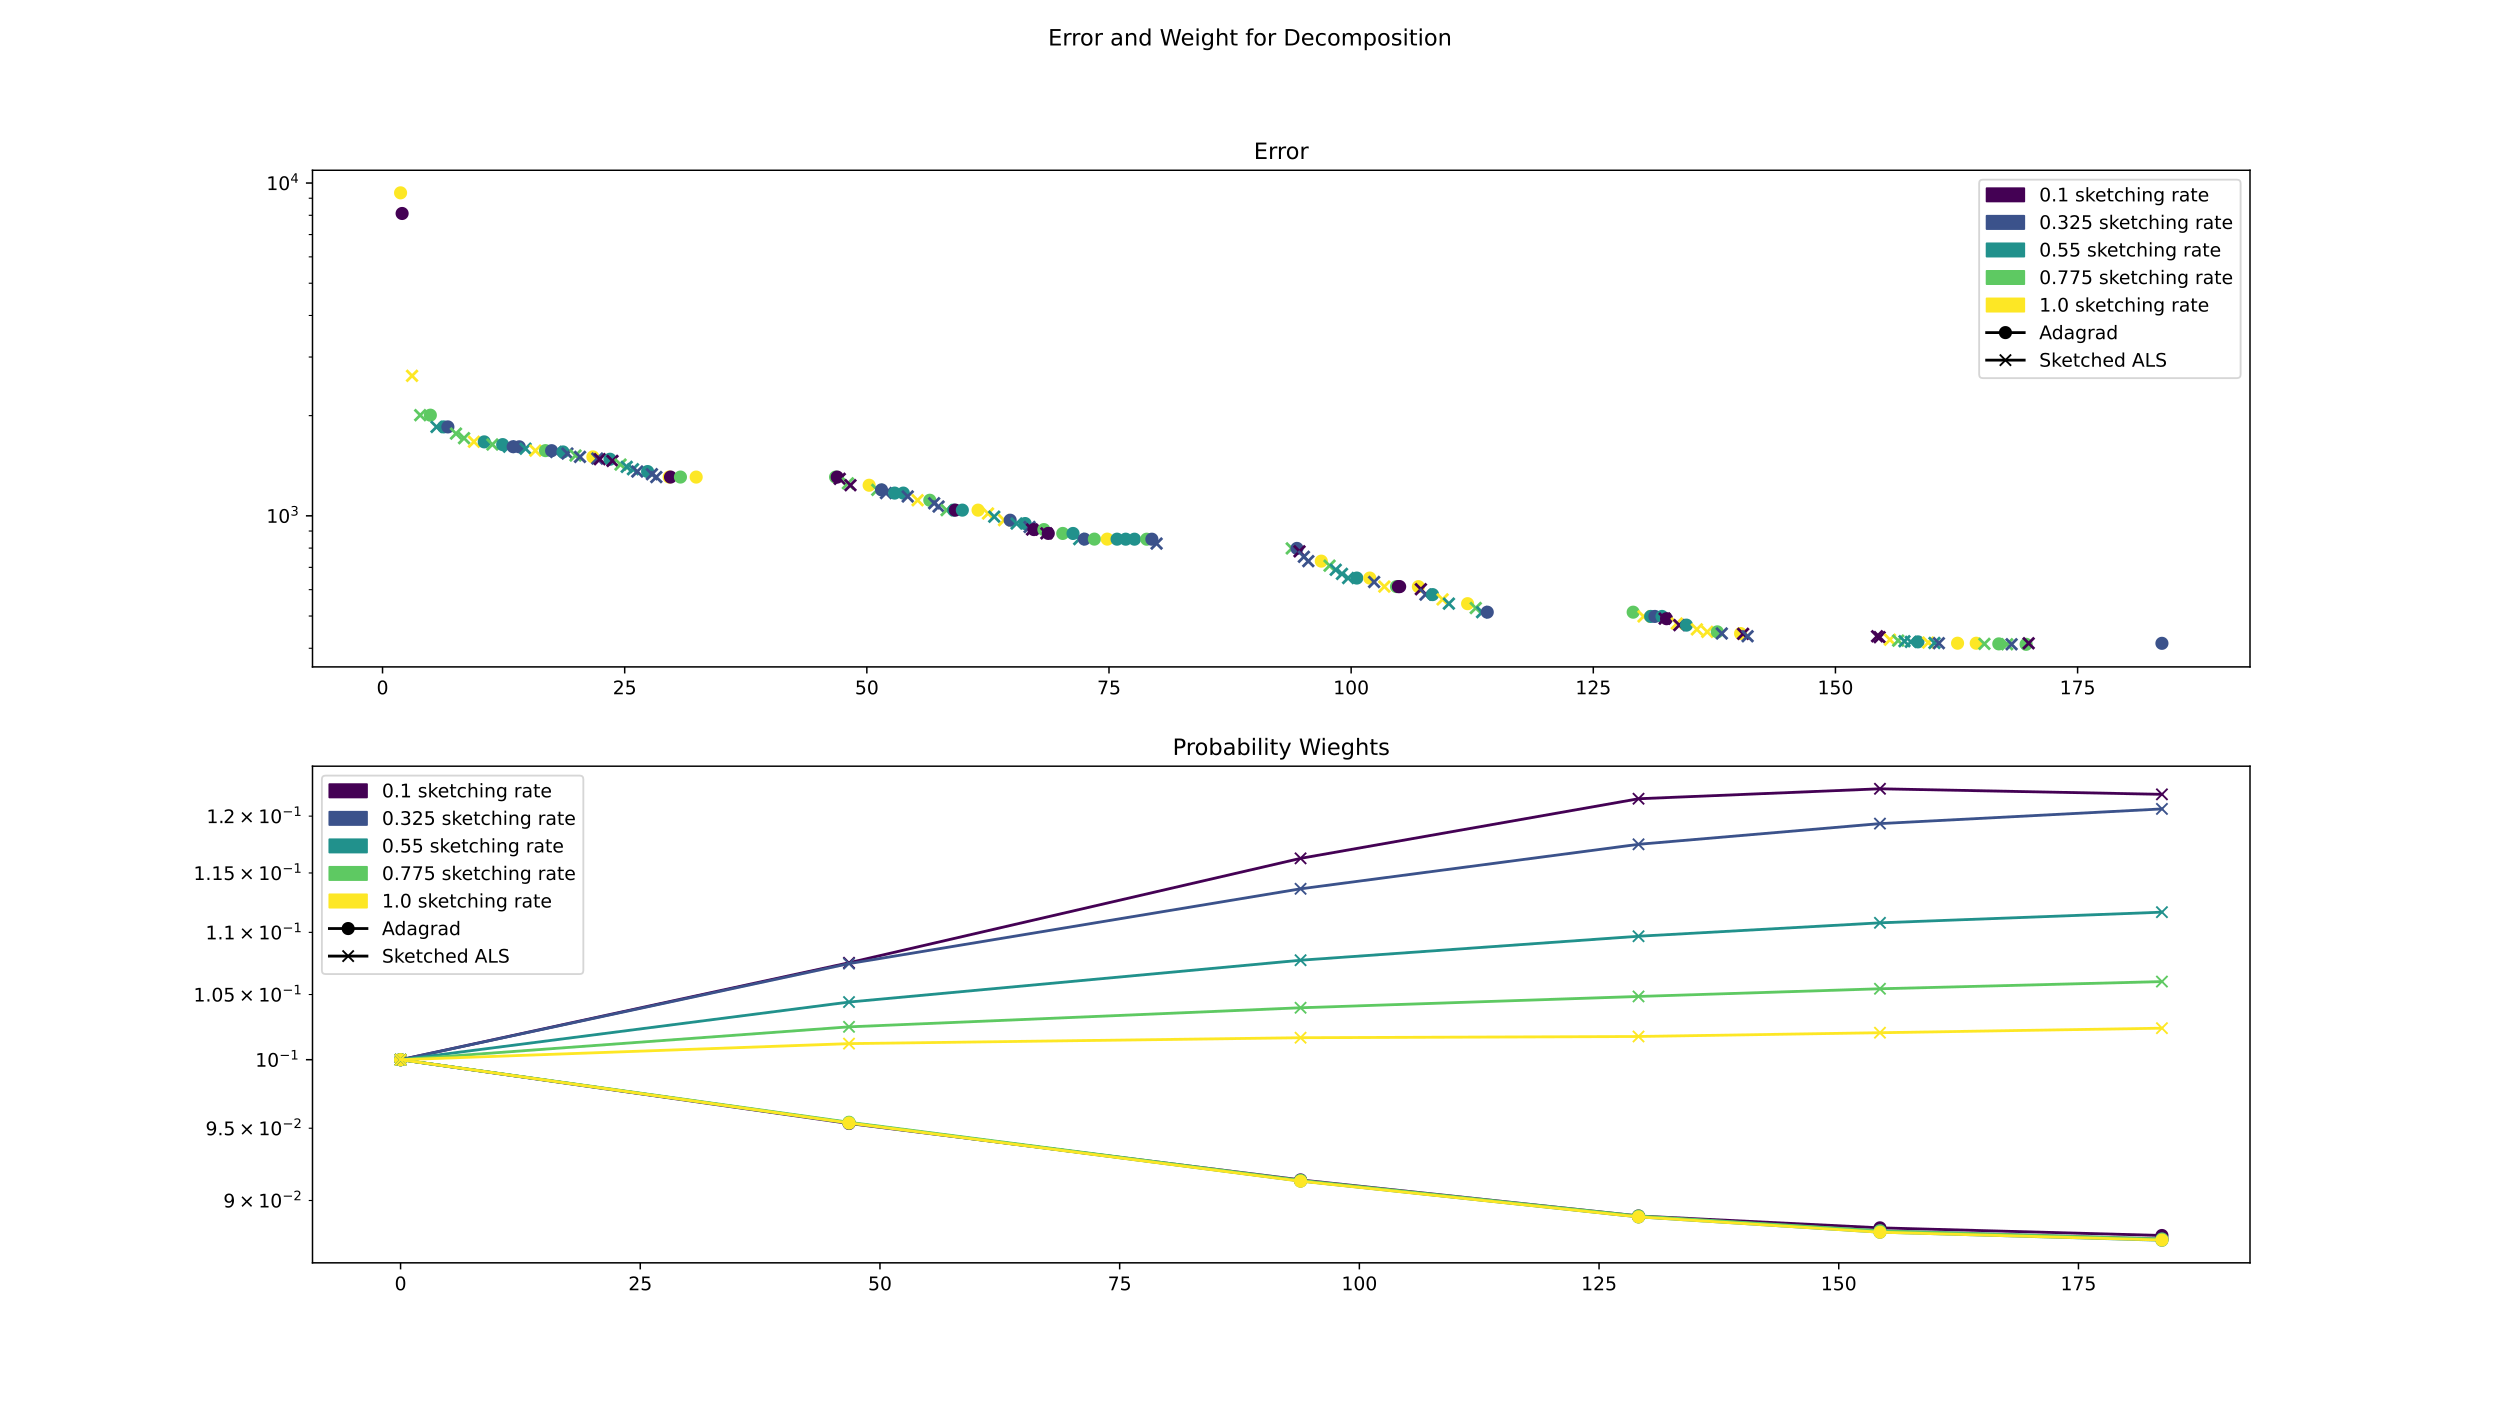 <?xml version="1.0" encoding="utf-8" standalone="no"?>
<!DOCTYPE svg PUBLIC "-//W3C//DTD SVG 1.1//EN"
  "http://www.w3.org/Graphics/SVG/1.1/DTD/svg11.dtd">
<!-- Created with matplotlib (https://matplotlib.org/) -->
<svg height="756pt" version="1.1" viewBox="0 0 1332 756" width="1332pt" xmlns="http://www.w3.org/2000/svg" xmlns:xlink="http://www.w3.org/1999/xlink">
 <defs>
  <style type="text/css">
*{stroke-linecap:butt;stroke-linejoin:round;}
  </style>
 </defs>
 <g id="figure_1">
  <g id="patch_1">
   <path d="M 0 756 
L 1332 756 
L 1332 0 
L 0 0 
z
" style="fill:#ffffff;"/>
  </g>
  <g id="axes_1">
   <g id="patch_2">
    <path d="M 166.5 355.32 
L 1198.8 355.32 
L 1198.8 90.72 
L 166.5 90.72 
z
" style="fill:#ffffff;"/>
   </g>
   <g id="PathCollection_1">
    <defs>
     <path d="M 0 3 
C 0.796 3 1.559 2.684 2.121 2.121 
C 2.684 1.559 3 0.796 3 0 
C 3 -0.796 2.684 -1.559 2.121 -2.121 
C 1.559 -2.684 0.796 -3 0 -3 
C -0.796 -3 -1.559 -2.684 -2.121 -2.121 
C -2.684 -1.559 -3 -0.796 -3 0 
C -3 0.796 -2.684 1.559 -2.121 2.121 
C -1.559 2.684 -0.796 3 0 3 
z
" id="m6aafddb6b3" style="stroke:#fde725;"/>
    </defs>
    <g clip-path="url(#pafcdfa52aa)">
     <use style="fill:#fde725;stroke:#fde725;" x="213.423" xlink:href="#m6aafddb6b3" y="102.747"/>
    </g>
   </g>
   <g id="PathCollection_2">
    <defs>
     <path d="M 0 3 
C 0.796 3 1.559 2.684 2.121 2.121 
C 2.684 1.559 3 0.796 3 0 
C 3 -0.796 2.684 -1.559 2.121 -2.121 
C 1.559 -2.684 0.796 -3 0 -3 
C -0.796 -3 -1.559 -2.684 -2.121 -2.121 
C -2.684 -1.559 -3 -0.796 -3 0 
C -3 0.796 -2.684 1.559 -2.121 2.121 
C -1.559 2.684 -0.796 3 0 3 
z
" id="m51ec49dc73" style="stroke:#440154;"/>
    </defs>
    <g clip-path="url(#pafcdfa52aa)">
     <use style="fill:#440154;stroke:#440154;" x="214.246" xlink:href="#m51ec49dc73" y="113.743"/>
    </g>
   </g>
   <g id="PathCollection_3">
    <defs>
     <path d="M -3 3 
L 3 -3 
M -3 -3 
L 3 3 
" id="m6c35de7719" style="stroke:#fde725;stroke-width:1.5;"/>
    </defs>
    <g clip-path="url(#pafcdfa52aa)">
     <use style="fill:#fde725;stroke:#fde725;stroke-width:1.5;" x="219.541" xlink:href="#m6c35de7719" y="200.234"/>
    </g>
   </g>
   <g id="PathCollection_4">
    <defs>
     <path d="M -3 3 
L 3 -3 
M -3 -3 
L 3 3 
" id="mf28e17d777" style="stroke:#5ec962;stroke-width:1.5;"/>
    </defs>
    <g clip-path="url(#pafcdfa52aa)">
     <use style="fill:#5ec962;stroke:#5ec962;stroke-width:1.5;" x="223.898" xlink:href="#mf28e17d777" y="221.201"/>
    </g>
   </g>
   <g id="PathCollection_5">
    <defs>
     <path d="M 0 3 
C 0.796 3 1.559 2.684 2.121 2.121 
C 2.684 1.559 3 0.796 3 0 
C 3 -0.796 2.684 -1.559 2.121 -2.121 
C 1.559 -2.684 0.796 -3 0 -3 
C -0.796 -3 -1.559 -2.684 -2.121 -2.121 
C -2.684 -1.559 -3 -0.796 -3 0 
C -3 0.796 -2.684 1.559 -2.121 2.121 
C -1.559 2.684 -0.796 3 0 3 
z
" id="mb38eb85045" style="stroke:#5ec962;"/>
    </defs>
    <g clip-path="url(#pafcdfa52aa)">
     <use style="fill:#5ec962;stroke:#5ec962;" x="229.288" xlink:href="#mb38eb85045" y="221.201"/>
    </g>
   </g>
   <g id="PathCollection_6">
    <defs>
     <path d="M -3 3 
L 3 -3 
M -3 -3 
L 3 3 
" id="mab04b35a73" style="stroke:#21918c;stroke-width:1.5;"/>
    </defs>
    <g clip-path="url(#pafcdfa52aa)">
     <use style="fill:#21918c;stroke:#21918c;stroke-width:1.5;" x="232.584" xlink:href="#mab04b35a73" y="227.459"/>
    </g>
   </g>
   <g id="PathCollection_7">
    <defs>
     <path d="M 0 3 
C 0.796 3 1.559 2.684 2.121 2.121 
C 2.684 1.559 3 0.796 3 0 
C 3 -0.796 2.684 -1.559 2.121 -2.121 
C 1.559 -2.684 0.796 -3 0 -3 
C -0.796 -3 -1.559 -2.684 -2.121 -2.121 
C -2.684 -1.559 -3 -0.796 -3 0 
C -3 0.796 -2.684 1.559 -2.121 2.121 
C -1.559 2.684 -0.796 3 0 3 
z
" id="m6098a4d97d" style="stroke:#21918c;"/>
    </defs>
    <g clip-path="url(#pafcdfa52aa)">
     <use style="fill:#21918c;stroke:#21918c;" x="236.358" xlink:href="#m6098a4d97d" y="227.46"/>
    </g>
   </g>
   <g id="PathCollection_8">
    <defs>
     <path d="M 0 3 
C 0.796 3 1.559 2.684 2.121 2.121 
C 2.684 1.559 3 0.796 3 0 
C 3 -0.796 2.684 -1.559 2.121 -2.121 
C 1.559 -2.684 0.796 -3 0 -3 
C -0.796 -3 -1.559 -2.684 -2.121 -2.121 
C -2.684 -1.559 -3 -0.796 -3 0 
C -3 0.796 -2.684 1.559 -2.121 2.121 
C -1.559 2.684 -0.796 3 0 3 
z
" id="me72c2c4e61" style="stroke:#3b528b;"/>
    </defs>
    <g clip-path="url(#pafcdfa52aa)">
     <use style="fill:#3b528b;stroke:#3b528b;" x="238.63" xlink:href="#me72c2c4e61" y="227.459"/>
    </g>
   </g>
   <g id="PathCollection_9">
    <g clip-path="url(#pafcdfa52aa)">
     <use style="fill:#5ec962;stroke:#5ec962;stroke-width:1.5;" x="242.945" xlink:href="#mf28e17d777" y="231.012"/>
    </g>
   </g>
   <g id="PathCollection_10">
    <g clip-path="url(#pafcdfa52aa)">
     <use style="fill:#5ec962;stroke:#5ec962;stroke-width:1.5;" x="247.254" xlink:href="#mf28e17d777" y="233.459"/>
    </g>
   </g>
   <g id="PathCollection_11">
    <g clip-path="url(#pafcdfa52aa)">
     <use style="fill:#fde725;stroke:#fde725;stroke-width:1.5;" x="252.523" xlink:href="#m6c35de7719" y="235.366"/>
    </g>
   </g>
   <g id="PathCollection_12">
    <g clip-path="url(#pafcdfa52aa)">
     <use style="fill:#21918c;stroke:#21918c;" x="258.001" xlink:href="#m6098a4d97d" y="235.432"/>
    </g>
   </g>
   <g id="PathCollection_13">
    <g clip-path="url(#pafcdfa52aa)">
     <use style="fill:#5ec962;stroke:#5ec962;stroke-width:1.5;" x="262.344" xlink:href="#mf28e17d777" y="236.831"/>
    </g>
   </g>
   <g id="PathCollection_14">
    <g clip-path="url(#pafcdfa52aa)">
     <use style="fill:#21918c;stroke:#21918c;" x="267.823" xlink:href="#m6098a4d97d" y="236.886"/>
    </g>
   </g>
   <g id="PathCollection_15">
    <g clip-path="url(#pafcdfa52aa)">
     <use style="fill:#21918c;stroke:#21918c;stroke-width:1.5;" x="271.162" xlink:href="#mab04b35a73" y="238.006"/>
    </g>
   </g>
   <g id="PathCollection_16">
    <g clip-path="url(#pafcdfa52aa)">
     <use style="fill:#3b528b;stroke:#3b528b;" x="273.42" xlink:href="#me72c2c4e61" y="238.006"/>
    </g>
   </g>
   <g id="PathCollection_17">
    <g clip-path="url(#pafcdfa52aa)">
     <use style="fill:#3b528b;stroke:#3b528b;" x="276.668" xlink:href="#me72c2c4e61" y="238.051"/>
    </g>
   </g>
   <g id="PathCollection_18">
    <g clip-path="url(#pafcdfa52aa)">
     <use style="fill:#21918c;stroke:#21918c;stroke-width:1.5;" x="280.008" xlink:href="#mab04b35a73" y="239.065"/>
    </g>
   </g>
   <g id="PathCollection_19">
    <g clip-path="url(#pafcdfa52aa)">
     <use style="fill:#fde725;stroke:#fde725;stroke-width:1.5;" x="285.247" xlink:href="#m6c35de7719" y="240.093"/>
    </g>
   </g>
   <g id="PathCollection_20">
    <g clip-path="url(#pafcdfa52aa)">
     <use style="fill:#5ec962;stroke:#5ec962;" x="290.622" xlink:href="#mb38eb85045" y="240.093"/>
    </g>
   </g>
   <g id="PathCollection_21">
    <g clip-path="url(#pafcdfa52aa)">
     <use style="fill:#3b528b;stroke:#3b528b;" x="293.896" xlink:href="#me72c2c4e61" y="240.126"/>
    </g>
   </g>
   <g id="PathCollection_22">
    <defs>
     <path d="M -3 3 
L 3 -3 
M -3 -3 
L 3 3 
" id="mfa28a1c981" style="stroke:#3b528b;stroke-width:1.5;"/>
    </defs>
    <g clip-path="url(#pafcdfa52aa)">
     <use style="fill:#3b528b;stroke:#3b528b;stroke-width:1.5;" x="296.241" xlink:href="#mfa28a1c981" y="240.801"/>
    </g>
   </g>
   <g id="PathCollection_23">
    <g clip-path="url(#pafcdfa52aa)">
     <use style="fill:#21918c;stroke:#21918c;" x="299.987" xlink:href="#m6098a4d97d" y="240.802"/>
    </g>
   </g>
   <g id="PathCollection_24">
    <g clip-path="url(#pafcdfa52aa)">
     <use style="fill:#3b528b;stroke:#3b528b;stroke-width:1.5;" x="302.303" xlink:href="#mfa28a1c981" y="241.652"/>
    </g>
   </g>
   <g id="PathCollection_25">
    <g clip-path="url(#pafcdfa52aa)">
     <use style="fill:#5ec962;stroke:#5ec962;stroke-width:1.5;" x="306.645" xlink:href="#mf28e17d777" y="242.692"/>
    </g>
   </g>
   <g id="PathCollection_26">
    <g clip-path="url(#pafcdfa52aa)">
     <use style="fill:#3b528b;stroke:#3b528b;stroke-width:1.5;" x="309.028" xlink:href="#mfa28a1c981" y="243.428"/>
    </g>
   </g>
   <g id="PathCollection_27">
    <g clip-path="url(#pafcdfa52aa)">
     <use style="fill:#fde725;stroke:#fde725;" x="315.898" xlink:href="#m6aafddb6b3" y="243.429"/>
    </g>
   </g>
   <g id="PathCollection_28">
    <g clip-path="url(#pafcdfa52aa)">
     <use style="fill:#3b528b;stroke:#3b528b;stroke-width:1.5;" x="318.21" xlink:href="#mfa28a1c981" y="244.323"/>
    </g>
   </g>
   <g id="PathCollection_29">
    <defs>
     <path d="M -3 3 
L 3 -3 
M -3 -3 
L 3 3 
" id="m0dafb0ba3b" style="stroke:#440154;stroke-width:1.5;"/>
    </defs>
    <g clip-path="url(#pafcdfa52aa)">
     <use style="fill:#440154;stroke:#440154;stroke-width:1.5;" x="319.541" xlink:href="#m0dafb0ba3b" y="244.647"/>
    </g>
   </g>
   <g id="PathCollection_30">
    <g clip-path="url(#pafcdfa52aa)">
     <use style="fill:#21918c;stroke:#21918c;" x="325" xlink:href="#m6098a4d97d" y="244.679"/>
    </g>
   </g>
   <g id="PathCollection_31">
    <g clip-path="url(#pafcdfa52aa)">
     <use style="fill:#440154;stroke:#440154;stroke-width:1.5;" x="326.321" xlink:href="#m0dafb0ba3b" y="245.572"/>
    </g>
   </g>
   <g id="PathCollection_32">
    <g clip-path="url(#pafcdfa52aa)">
     <use style="fill:#5ec962;stroke:#5ec962;stroke-width:1.5;" x="330.617" xlink:href="#mf28e17d777" y="247.52"/>
    </g>
   </g>
   <g id="PathCollection_33">
    <g clip-path="url(#pafcdfa52aa)">
     <use style="fill:#21918c;stroke:#21918c;stroke-width:1.5;" x="333.912" xlink:href="#mab04b35a73" y="248.73"/>
    </g>
   </g>
   <g id="PathCollection_34">
    <g clip-path="url(#pafcdfa52aa)">
     <use style="fill:#21918c;stroke:#21918c;stroke-width:1.5;" x="337.248" xlink:href="#mab04b35a73" y="250"/>
    </g>
   </g>
   <g id="PathCollection_35">
    <g clip-path="url(#pafcdfa52aa)">
     <use style="fill:#3b528b;stroke:#3b528b;stroke-width:1.5;" x="339.549" xlink:href="#mfa28a1c981" y="251.222"/>
    </g>
   </g>
   <g id="PathCollection_36">
    <g clip-path="url(#pafcdfa52aa)">
     <use style="fill:#21918c;stroke:#21918c;" x="345.041" xlink:href="#m6098a4d97d" y="251.244"/>
    </g>
   </g>
   <g id="PathCollection_37">
    <g clip-path="url(#pafcdfa52aa)">
     <use style="fill:#3b528b;stroke:#3b528b;stroke-width:1.5;" x="347.334" xlink:href="#mfa28a1c981" y="252.652"/>
    </g>
   </g>
   <g id="PathCollection_38">
    <g clip-path="url(#pafcdfa52aa)">
     <use style="fill:#3b528b;stroke:#3b528b;stroke-width:1.5;" x="349.679" xlink:href="#mfa28a1c981" y="254.172"/>
    </g>
   </g>
   <g id="PathCollection_39">
    <g clip-path="url(#pafcdfa52aa)">
     <use style="fill:#fde725;stroke:#fde725;" x="356.538" xlink:href="#m6aafddb6b3" y="254.173"/>
    </g>
   </g>
   <g id="PathCollection_40">
    <g clip-path="url(#pafcdfa52aa)">
     <use style="fill:#440154;stroke:#440154;" x="357.241" xlink:href="#m51ec49dc73" y="254.172"/>
    </g>
   </g>
   <g id="PathCollection_41">
    <g clip-path="url(#pafcdfa52aa)">
     <use style="fill:#5ec962;stroke:#5ec962;" x="362.543" xlink:href="#mb38eb85045" y="254.174"/>
    </g>
   </g>
   <g id="PathCollection_42">
    <g clip-path="url(#pafcdfa52aa)">
     <use style="fill:#fde725;stroke:#fde725;" x="370.924" xlink:href="#m6aafddb6b3" y="254.188"/>
    </g>
   </g>
   <g id="PathCollection_43">
    <g clip-path="url(#pafcdfa52aa)">
     <use style="fill:#5ec962;stroke:#5ec962;" x="445.191" xlink:href="#mb38eb85045" y="254.19"/>
    </g>
   </g>
   <g id="PathCollection_44">
    <g clip-path="url(#pafcdfa52aa)">
     <use style="fill:#440154;stroke:#440154;" x="446.05" xlink:href="#m51ec49dc73" y="254.189"/>
    </g>
   </g>
   <g id="PathCollection_45">
    <g clip-path="url(#pafcdfa52aa)">
     <use style="fill:#440154;stroke:#440154;stroke-width:1.5;" x="447.412" xlink:href="#m0dafb0ba3b" y="255.116"/>
    </g>
   </g>
   <g id="PathCollection_46">
    <g clip-path="url(#pafcdfa52aa)">
     <use style="fill:#5ec962;stroke:#5ec962;stroke-width:1.5;" x="451.772" xlink:href="#mf28e17d777" y="257.533"/>
    </g>
   </g>
   <g id="PathCollection_47">
    <g clip-path="url(#pafcdfa52aa)">
     <use style="fill:#440154;stroke:#440154;stroke-width:1.5;" x="453.117" xlink:href="#m0dafb0ba3b" y="258.504"/>
    </g>
   </g>
   <g id="PathCollection_48">
    <g clip-path="url(#pafcdfa52aa)">
     <use style="fill:#fde725;stroke:#fde725;" x="463.08" xlink:href="#m6aafddb6b3" y="258.54"/>
    </g>
   </g>
   <g id="PathCollection_49">
    <g clip-path="url(#pafcdfa52aa)">
     <use style="fill:#5ec962;stroke:#5ec962;stroke-width:1.5;" x="467.413" xlink:href="#mf28e17d777" y="260.995"/>
    </g>
   </g>
   <g id="PathCollection_50">
    <g clip-path="url(#pafcdfa52aa)">
     <use style="fill:#3b528b;stroke:#3b528b;" x="469.683" xlink:href="#me72c2c4e61" y="260.994"/>
    </g>
   </g>
   <g id="PathCollection_51">
    <g clip-path="url(#pafcdfa52aa)">
     <use style="fill:#3b528b;stroke:#3b528b;stroke-width:1.5;" x="472.048" xlink:href="#mfa28a1c981" y="262.707"/>
    </g>
   </g>
   <g id="PathCollection_52">
    <g clip-path="url(#pafcdfa52aa)">
     <use style="fill:#21918c;stroke:#21918c;" x="476.672" xlink:href="#m6098a4d97d" y="262.718"/>
    </g>
   </g>
   <g id="PathCollection_53">
    <g clip-path="url(#pafcdfa52aa)">
     <use style="fill:#21918c;stroke:#21918c;" x="481.278" xlink:href="#m6098a4d97d" y="262.722"/>
    </g>
   </g>
   <g id="PathCollection_54">
    <g clip-path="url(#pafcdfa52aa)">
     <use style="fill:#3b528b;stroke:#3b528b;stroke-width:1.5;" x="483.636" xlink:href="#mfa28a1c981" y="264.517"/>
    </g>
   </g>
   <g id="PathCollection_55">
    <g clip-path="url(#pafcdfa52aa)">
     <use style="fill:#fde725;stroke:#fde725;stroke-width:1.5;" x="488.908" xlink:href="#m6c35de7719" y="266.524"/>
    </g>
   </g>
   <g id="PathCollection_56">
    <g clip-path="url(#pafcdfa52aa)">
     <use style="fill:#5ec962;stroke:#5ec962;" x="495.392" xlink:href="#mb38eb85045" y="266.532"/>
    </g>
   </g>
   <g id="PathCollection_57">
    <g clip-path="url(#pafcdfa52aa)">
     <use style="fill:#3b528b;stroke:#3b528b;stroke-width:1.5;" x="497.715" xlink:href="#mfa28a1c981" y="268.135"/>
    </g>
   </g>
   <g id="PathCollection_58">
    <g clip-path="url(#pafcdfa52aa)">
     <use style="fill:#3b528b;stroke:#3b528b;stroke-width:1.5;" x="500.062" xlink:href="#mfa28a1c981" y="269.876"/>
    </g>
   </g>
   <g id="PathCollection_59">
    <g clip-path="url(#pafcdfa52aa)">
     <use style="fill:#5ec962;stroke:#5ec962;stroke-width:1.5;" x="504.338" xlink:href="#mf28e17d777" y="271.792"/>
    </g>
   </g>
   <g id="PathCollection_60">
    <g clip-path="url(#pafcdfa52aa)">
     <use style="fill:#21918c;stroke:#21918c;" x="508.128" xlink:href="#m6098a4d97d" y="271.792"/>
    </g>
   </g>
   <g id="PathCollection_61">
    <g clip-path="url(#pafcdfa52aa)">
     <use style="fill:#440154;stroke:#440154;" x="508.97" xlink:href="#m51ec49dc73" y="271.794"/>
    </g>
   </g>
   <g id="PathCollection_62">
    <g clip-path="url(#pafcdfa52aa)">
     <use style="fill:#21918c;stroke:#21918c;" x="512.733" xlink:href="#m6098a4d97d" y="271.794"/>
    </g>
   </g>
   <g id="PathCollection_63">
    <g clip-path="url(#pafcdfa52aa)">
     <use style="fill:#fde725;stroke:#fde725;" x="521.102" xlink:href="#m6aafddb6b3" y="271.801"/>
    </g>
   </g>
   <g id="PathCollection_64">
    <g clip-path="url(#pafcdfa52aa)">
     <use style="fill:#fde725;stroke:#fde725;stroke-width:1.5;" x="526.407" xlink:href="#m6c35de7719" y="273.595"/>
    </g>
   </g>
   <g id="PathCollection_65">
    <g clip-path="url(#pafcdfa52aa)">
     <use style="fill:#21918c;stroke:#21918c;stroke-width:1.5;" x="529.725" xlink:href="#mab04b35a73" y="275.288"/>
    </g>
   </g>
   <g id="PathCollection_66">
    <g clip-path="url(#pafcdfa52aa)">
     <use style="fill:#fde725;stroke:#fde725;stroke-width:1.5;" x="534.968" xlink:href="#m6c35de7719" y="277.147"/>
    </g>
   </g>
   <g id="PathCollection_67">
    <g clip-path="url(#pafcdfa52aa)">
     <use style="fill:#3b528b;stroke:#3b528b;" x="538.208" xlink:href="#me72c2c4e61" y="277.168"/>
    </g>
   </g>
   <g id="PathCollection_68">
    <g clip-path="url(#pafcdfa52aa)">
     <use style="fill:#21918c;stroke:#21918c;stroke-width:1.5;" x="541.624" xlink:href="#mab04b35a73" y="278.936"/>
    </g>
   </g>
   <g id="PathCollection_69">
    <g clip-path="url(#pafcdfa52aa)">
     <use style="fill:#21918c;stroke:#21918c;" x="546.209" xlink:href="#m6098a4d97d" y="278.943"/>
    </g>
   </g>
   <g id="PathCollection_70">
    <g clip-path="url(#pafcdfa52aa)">
     <use style="fill:#3b528b;stroke:#3b528b;stroke-width:1.5;" x="548.557" xlink:href="#mfa28a1c981" y="280.775"/>
    </g>
   </g>
   <g id="PathCollection_71">
    <g clip-path="url(#pafcdfa52aa)">
     <use style="fill:#440154;stroke:#440154;stroke-width:1.5;" x="549.883" xlink:href="#m0dafb0ba3b" y="282.119"/>
    </g>
   </g>
   <g id="PathCollection_72">
    <g clip-path="url(#pafcdfa52aa)">
     <use style="fill:#440154;stroke:#440154;" x="550.874" xlink:href="#m51ec49dc73" y="282.161"/>
    </g>
   </g>
   <g id="PathCollection_73">
    <g clip-path="url(#pafcdfa52aa)">
     <use style="fill:#5ec962;stroke:#5ec962;" x="556.183" xlink:href="#mb38eb85045" y="282.168"/>
    </g>
   </g>
   <g id="PathCollection_74">
    <g clip-path="url(#pafcdfa52aa)">
     <use style="fill:#440154;stroke:#440154;stroke-width:1.5;" x="557.509" xlink:href="#m0dafb0ba3b" y="284.164"/>
    </g>
   </g>
   <g id="PathCollection_75">
    <g clip-path="url(#pafcdfa52aa)">
     <use style="fill:#440154;stroke:#440154;" x="558.514" xlink:href="#m51ec49dc73" y="284.2"/>
    </g>
   </g>
   <g id="PathCollection_76">
    <g clip-path="url(#pafcdfa52aa)">
     <use style="fill:#5ec962;stroke:#5ec962;" x="566.23" xlink:href="#mb38eb85045" y="284.219"/>
    </g>
   </g>
   <g id="PathCollection_77">
    <g clip-path="url(#pafcdfa52aa)">
     <use style="fill:#21918c;stroke:#21918c;" x="571.707" xlink:href="#m6098a4d97d" y="284.234"/>
    </g>
   </g>
   <g id="PathCollection_78">
    <g clip-path="url(#pafcdfa52aa)">
     <use style="fill:#21918c;stroke:#21918c;stroke-width:1.5;" x="574.998" xlink:href="#mab04b35a73" y="287.234"/>
    </g>
   </g>
   <g id="PathCollection_79">
    <g clip-path="url(#pafcdfa52aa)">
     <use style="fill:#3b528b;stroke:#3b528b;" x="577.763" xlink:href="#me72c2c4e61" y="287.241"/>
    </g>
   </g>
   <g id="PathCollection_80">
    <g clip-path="url(#pafcdfa52aa)">
     <use style="fill:#5ec962;stroke:#5ec962;" x="583.077" xlink:href="#mb38eb85045" y="287.241"/>
    </g>
   </g>
   <g id="PathCollection_81">
    <g clip-path="url(#pafcdfa52aa)">
     <use style="fill:#fde725;stroke:#fde725;" x="589.934" xlink:href="#m6aafddb6b3" y="287.241"/>
    </g>
   </g>
   <g id="PathCollection_82">
    <g clip-path="url(#pafcdfa52aa)">
     <use style="fill:#21918c;stroke:#21918c;" x="595.165" xlink:href="#m6098a4d97d" y="287.268"/>
    </g>
   </g>
   <g id="PathCollection_83">
    <g clip-path="url(#pafcdfa52aa)">
     <use style="fill:#21918c;stroke:#21918c;" x="599.781" xlink:href="#m6098a4d97d" y="287.274"/>
    </g>
   </g>
   <g id="PathCollection_84">
    <g clip-path="url(#pafcdfa52aa)">
     <use style="fill:#21918c;stroke:#21918c;" x="604.45" xlink:href="#m6098a4d97d" y="287.279"/>
    </g>
   </g>
   <g id="PathCollection_85">
    <g clip-path="url(#pafcdfa52aa)">
     <use style="fill:#5ec962;stroke:#5ec962;" x="610.954" xlink:href="#mb38eb85045" y="287.284"/>
    </g>
   </g>
   <g id="PathCollection_86">
    <g clip-path="url(#pafcdfa52aa)">
     <use style="fill:#3b528b;stroke:#3b528b;" x="613.71" xlink:href="#me72c2c4e61" y="287.286"/>
    </g>
   </g>
   <g id="PathCollection_87">
    <g clip-path="url(#pafcdfa52aa)">
     <use style="fill:#3b528b;stroke:#3b528b;stroke-width:1.5;" x="616.224" xlink:href="#mfa28a1c981" y="289.614"/>
    </g>
   </g>
   <g id="PathCollection_88">
    <g clip-path="url(#pafcdfa52aa)">
     <use style="fill:#5ec962;stroke:#5ec962;stroke-width:1.5;" x="688.242" xlink:href="#mf28e17d777" y="292.187"/>
    </g>
   </g>
   <g id="PathCollection_89">
    <g clip-path="url(#pafcdfa52aa)">
     <use style="fill:#3b528b;stroke:#3b528b;" x="691.029" xlink:href="#me72c2c4e61" y="292.192"/>
    </g>
   </g>
   <g id="PathCollection_90">
    <g clip-path="url(#pafcdfa52aa)">
     <use style="fill:#440154;stroke:#440154;stroke-width:1.5;" x="692.374" xlink:href="#m0dafb0ba3b" y="293.748"/>
    </g>
   </g>
   <g id="PathCollection_91">
    <g clip-path="url(#pafcdfa52aa)">
     <use style="fill:#3b528b;stroke:#3b528b;stroke-width:1.5;" x="694.711" xlink:href="#mfa28a1c981" y="296.647"/>
    </g>
   </g>
   <g id="PathCollection_92">
    <g clip-path="url(#pafcdfa52aa)">
     <use style="fill:#3b528b;stroke:#3b528b;stroke-width:1.5;" x="697.061" xlink:href="#mfa28a1c981" y="298.976"/>
    </g>
   </g>
   <g id="PathCollection_93">
    <g clip-path="url(#pafcdfa52aa)">
     <use style="fill:#fde725;stroke:#fde725;" x="703.981" xlink:href="#m6aafddb6b3" y="298.977"/>
    </g>
   </g>
   <g id="PathCollection_94">
    <g clip-path="url(#pafcdfa52aa)">
     <use style="fill:#5ec962;stroke:#5ec962;stroke-width:1.5;" x="708.384" xlink:href="#mf28e17d777" y="301.388"/>
    </g>
   </g>
   <g id="PathCollection_95">
    <g clip-path="url(#pafcdfa52aa)">
     <use style="fill:#21918c;stroke:#21918c;stroke-width:1.5;" x="711.673" xlink:href="#mab04b35a73" y="303.566"/>
    </g>
   </g>
   <g id="PathCollection_96">
    <g clip-path="url(#pafcdfa52aa)">
     <use style="fill:#21918c;stroke:#21918c;stroke-width:1.5;" x="714.991" xlink:href="#mab04b35a73" y="305.757"/>
    </g>
   </g>
   <g id="PathCollection_97">
    <g clip-path="url(#pafcdfa52aa)">
     <use style="fill:#21918c;stroke:#21918c;stroke-width:1.5;" x="718.278" xlink:href="#mab04b35a73" y="307.98"/>
    </g>
   </g>
   <g id="PathCollection_98">
    <g clip-path="url(#pafcdfa52aa)">
     <use style="fill:#21918c;stroke:#21918c;" x="722.905" xlink:href="#m6098a4d97d" y="307.988"/>
    </g>
   </g>
   <g id="PathCollection_99">
    <g clip-path="url(#pafcdfa52aa)">
     <use style="fill:#fde725;stroke:#fde725;" x="729.804" xlink:href="#m6aafddb6b3" y="307.989"/>
    </g>
   </g>
   <g id="PathCollection_100">
    <g clip-path="url(#pafcdfa52aa)">
     <use style="fill:#3b528b;stroke:#3b528b;stroke-width:1.5;" x="732.132" xlink:href="#mfa28a1c981" y="310.085"/>
    </g>
   </g>
   <g id="PathCollection_101">
    <g clip-path="url(#pafcdfa52aa)">
     <use style="fill:#fde725;stroke:#fde725;stroke-width:1.5;" x="737.568" xlink:href="#m6c35de7719" y="312.528"/>
    </g>
   </g>
   <g id="PathCollection_102">
    <g clip-path="url(#pafcdfa52aa)">
     <use style="fill:#5ec962;stroke:#5ec962;" x="744.048" xlink:href="#mb38eb85045" y="312.538"/>
    </g>
   </g>
   <g id="PathCollection_103">
    <g clip-path="url(#pafcdfa52aa)">
     <use style="fill:#440154;stroke:#440154;" x="745.047" xlink:href="#m51ec49dc73" y="312.555"/>
    </g>
   </g>
   <g id="PathCollection_104">
    <g clip-path="url(#pafcdfa52aa)">
     <use style="fill:#440154;stroke:#440154;" x="745.741" xlink:href="#m51ec49dc73" y="312.553"/>
    </g>
   </g>
   <g id="PathCollection_105">
    <g clip-path="url(#pafcdfa52aa)">
     <use style="fill:#fde725;stroke:#fde725;" x="755.723" xlink:href="#m6aafddb6b3" y="312.57"/>
    </g>
   </g>
   <g id="PathCollection_106">
    <g clip-path="url(#pafcdfa52aa)">
     <use style="fill:#440154;stroke:#440154;stroke-width:1.5;" x="757.045" xlink:href="#m0dafb0ba3b" y="313.943"/>
    </g>
   </g>
   <g id="PathCollection_107">
    <g clip-path="url(#pafcdfa52aa)">
     <use style="fill:#3b528b;stroke:#3b528b;stroke-width:1.5;" x="759.494" xlink:href="#mfa28a1c981" y="316.802"/>
    </g>
   </g>
   <g id="PathCollection_108">
    <g clip-path="url(#pafcdfa52aa)">
     <use style="fill:#21918c;stroke:#21918c;" x="763.278" xlink:href="#m6098a4d97d" y="316.804"/>
    </g>
   </g>
   <g id="PathCollection_109">
    <g clip-path="url(#pafcdfa52aa)">
     <use style="fill:#fde725;stroke:#fde725;stroke-width:1.5;" x="768.606" xlink:href="#m6c35de7719" y="319.362"/>
    </g>
   </g>
   <g id="PathCollection_110">
    <g clip-path="url(#pafcdfa52aa)">
     <use style="fill:#21918c;stroke:#21918c;stroke-width:1.5;" x="771.965" xlink:href="#mab04b35a73" y="321.619"/>
    </g>
   </g>
   <g id="PathCollection_111">
    <g clip-path="url(#pafcdfa52aa)">
     <use style="fill:#fde725;stroke:#fde725;" x="781.934" xlink:href="#m6aafddb6b3" y="321.641"/>
    </g>
   </g>
   <g id="PathCollection_112">
    <g clip-path="url(#pafcdfa52aa)">
     <use style="fill:#5ec962;stroke:#5ec962;stroke-width:1.5;" x="786.281" xlink:href="#mf28e17d777" y="323.958"/>
    </g>
   </g>
   <g id="PathCollection_113">
    <g clip-path="url(#pafcdfa52aa)">
     <use style="fill:#21918c;stroke:#21918c;stroke-width:1.5;" x="789.652" xlink:href="#mab04b35a73" y="326.16"/>
    </g>
   </g>
   <g id="PathCollection_114">
    <g clip-path="url(#pafcdfa52aa)">
     <use style="fill:#3b528b;stroke:#3b528b;" x="792.409" xlink:href="#me72c2c4e61" y="326.168"/>
    </g>
   </g>
   <g id="PathCollection_115">
    <g clip-path="url(#pafcdfa52aa)">
     <use style="fill:#5ec962;stroke:#5ec962;" x="870.149" xlink:href="#mb38eb85045" y="326.172"/>
    </g>
   </g>
   <g id="PathCollection_116">
    <g clip-path="url(#pafcdfa52aa)">
     <use style="fill:#fde725;stroke:#fde725;stroke-width:1.5;" x="875.673" xlink:href="#m6c35de7719" y="328.435"/>
    </g>
   </g>
   <g id="PathCollection_117">
    <g clip-path="url(#pafcdfa52aa)">
     <use style="fill:#21918c;stroke:#21918c;" x="879.459" xlink:href="#m6098a4d97d" y="328.434"/>
    </g>
   </g>
   <g id="PathCollection_118">
    <g clip-path="url(#pafcdfa52aa)">
     <use style="fill:#3b528b;stroke:#3b528b;" x="881.73" xlink:href="#me72c2c4e61" y="328.434"/>
    </g>
   </g>
   <g id="PathCollection_119">
    <g clip-path="url(#pafcdfa52aa)">
     <use style="fill:#21918c;stroke:#21918c;" x="885.526" xlink:href="#m6098a4d97d" y="328.434"/>
    </g>
   </g>
   <g id="PathCollection_120">
    <g clip-path="url(#pafcdfa52aa)">
     <use style="fill:#440154;stroke:#440154;stroke-width:1.5;" x="886.922" xlink:href="#m0dafb0ba3b" y="329.589"/>
    </g>
   </g>
   <g id="PathCollection_121">
    <g clip-path="url(#pafcdfa52aa)">
     <use style="fill:#440154;stroke:#440154;" x="887.927" xlink:href="#m51ec49dc73" y="329.639"/>
    </g>
   </g>
   <g id="PathCollection_122">
    <g clip-path="url(#pafcdfa52aa)">
     <use style="fill:#fde725;stroke:#fde725;stroke-width:1.5;" x="893.395" xlink:href="#m6c35de7719" y="332.206"/>
    </g>
   </g>
   <g id="PathCollection_123">
    <g clip-path="url(#pafcdfa52aa)">
     <use style="fill:#440154;stroke:#440154;stroke-width:1.5;" x="894.722" xlink:href="#m0dafb0ba3b" y="333.061"/>
    </g>
   </g>
   <g id="PathCollection_124">
    <g clip-path="url(#pafcdfa52aa)">
     <use style="fill:#21918c;stroke:#21918c;" x="898.548" xlink:href="#m6098a4d97d" y="333.07"/>
    </g>
   </g>
   <g id="PathCollection_125">
    <g clip-path="url(#pafcdfa52aa)">
     <use style="fill:#fde725;stroke:#fde725;stroke-width:1.5;" x="904.102" xlink:href="#m6c35de7719" y="335.325"/>
    </g>
   </g>
   <g id="PathCollection_126">
    <g clip-path="url(#pafcdfa52aa)">
     <use style="fill:#fde725;stroke:#fde725;stroke-width:1.5;" x="909.63" xlink:href="#m6c35de7719" y="336.656"/>
    </g>
   </g>
   <g id="PathCollection_127">
    <g clip-path="url(#pafcdfa52aa)">
     <use style="fill:#5ec962;stroke:#5ec962;" x="914.986" xlink:href="#mb38eb85045" y="336.656"/>
    </g>
   </g>
   <g id="PathCollection_128">
    <g clip-path="url(#pafcdfa52aa)">
     <use style="fill:#3b528b;stroke:#3b528b;stroke-width:1.5;" x="917.368" xlink:href="#mfa28a1c981" y="337.52"/>
    </g>
   </g>
   <g id="PathCollection_129">
    <g clip-path="url(#pafcdfa52aa)">
     <use style="fill:#fde725;stroke:#fde725;" x="927.376" xlink:href="#m6aafddb6b3" y="337.544"/>
    </g>
   </g>
   <g id="PathCollection_130">
    <g clip-path="url(#pafcdfa52aa)">
     <use style="fill:#440154;stroke:#440154;stroke-width:1.5;" x="928.723" xlink:href="#m0dafb0ba3b" y="337.701"/>
    </g>
   </g>
   <g id="PathCollection_131">
    <g clip-path="url(#pafcdfa52aa)">
     <use style="fill:#3b528b;stroke:#3b528b;stroke-width:1.5;" x="931.113" xlink:href="#mfa28a1c981" y="338.985"/>
    </g>
   </g>
   <g id="PathCollection_132">
    <g clip-path="url(#pafcdfa52aa)">
     <use style="fill:#440154;stroke:#440154;stroke-width:1.5;" x="1000.103" xlink:href="#m0dafb0ba3b" y="339.001"/>
    </g>
   </g>
   <g id="PathCollection_133">
    <g clip-path="url(#pafcdfa52aa)">
     <use style="fill:#440154;stroke:#440154;stroke-width:1.5;" x="1001.455" xlink:href="#m0dafb0ba3b" y="339.493"/>
    </g>
   </g>
   <g id="PathCollection_134">
    <g clip-path="url(#pafcdfa52aa)">
     <use style="fill:#fde725;stroke:#fde725;stroke-width:1.5;" x="1006.97" xlink:href="#m6c35de7719" y="340.834"/>
    </g>
   </g>
   <g id="PathCollection_135">
    <g clip-path="url(#pafcdfa52aa)">
     <use style="fill:#5ec962;stroke:#5ec962;stroke-width:1.5;" x="1011.347" xlink:href="#mf28e17d777" y="341.317"/>
    </g>
   </g>
   <g id="PathCollection_136">
    <g clip-path="url(#pafcdfa52aa)">
     <use style="fill:#21918c;stroke:#21918c;stroke-width:1.5;" x="1014.71" xlink:href="#mab04b35a73" y="341.651"/>
    </g>
   </g>
   <g id="PathCollection_137">
    <g clip-path="url(#pafcdfa52aa)">
     <use style="fill:#21918c;stroke:#21918c;stroke-width:1.5;" x="1018.076" xlink:href="#mab04b35a73" y="341.992"/>
    </g>
   </g>
   <g id="PathCollection_138">
    <g clip-path="url(#pafcdfa52aa)">
     <use style="fill:#21918c;stroke:#21918c;" x="1021.87" xlink:href="#m6098a4d97d" y="341.992"/>
    </g>
   </g>
   <g id="PathCollection_139">
    <g clip-path="url(#pafcdfa52aa)">
     <use style="fill:#fde725;stroke:#fde725;stroke-width:1.5;" x="1027.345" xlink:href="#m6c35de7719" y="342.367"/>
    </g>
   </g>
   <g id="PathCollection_140">
    <g clip-path="url(#pafcdfa52aa)">
     <use style="fill:#21918c;stroke:#21918c;stroke-width:1.5;" x="1030.683" xlink:href="#mab04b35a73" y="342.564"/>
    </g>
   </g>
   <g id="PathCollection_141">
    <g clip-path="url(#pafcdfa52aa)">
     <use style="fill:#3b528b;stroke:#3b528b;stroke-width:1.5;" x="1033.019" xlink:href="#mfa28a1c981" y="342.689"/>
    </g>
   </g>
   <g id="PathCollection_142">
    <g clip-path="url(#pafcdfa52aa)">
     <use style="fill:#fde725;stroke:#fde725;" x="1042.986" xlink:href="#m6aafddb6b3" y="342.704"/>
    </g>
   </g>
   <g id="PathCollection_143">
    <g clip-path="url(#pafcdfa52aa)">
     <use style="fill:#fde725;stroke:#fde725;" x="1052.935" xlink:href="#m6aafddb6b3" y="342.709"/>
    </g>
   </g>
   <g id="PathCollection_144">
    <g clip-path="url(#pafcdfa52aa)">
     <use style="fill:#5ec962;stroke:#5ec962;stroke-width:1.5;" x="1057.289" xlink:href="#mf28e17d777" y="343.054"/>
    </g>
   </g>
   <g id="PathCollection_145">
    <g clip-path="url(#pafcdfa52aa)">
     <use style="fill:#5ec962;stroke:#5ec962;" x="1064.969" xlink:href="#mb38eb85045" y="343.064"/>
    </g>
   </g>
   <g id="PathCollection_146">
    <g clip-path="url(#pafcdfa52aa)">
     <use style="fill:#5ec962;stroke:#5ec962;stroke-width:1.5;" x="1069.404" xlink:href="#mf28e17d777" y="343.266"/>
    </g>
   </g>
   <g id="PathCollection_147">
    <g clip-path="url(#pafcdfa52aa)">
     <use style="fill:#3b528b;stroke:#3b528b;stroke-width:1.5;" x="1071.763" xlink:href="#mfa28a1c981" y="343.275"/>
    </g>
   </g>
   <g id="PathCollection_148">
    <g clip-path="url(#pafcdfa52aa)">
     <use style="fill:#5ec962;stroke:#5ec962;" x="1079.51" xlink:href="#mb38eb85045" y="343.293"/>
    </g>
   </g>
   <g id="PathCollection_149">
    <g clip-path="url(#pafcdfa52aa)">
     <use style="fill:#440154;stroke:#440154;stroke-width:1.5;" x="1080.863" xlink:href="#m0dafb0ba3b" y="342.736"/>
    </g>
   </g>
   <g id="PathCollection_150">
    <g clip-path="url(#pafcdfa52aa)">
     <use style="fill:#3b528b;stroke:#3b528b;" x="1151.877" xlink:href="#me72c2c4e61" y="342.766"/>
    </g>
   </g>
   <g id="matplotlib.axis_1">
    <g id="xtick_1">
     <g id="line2d_1">
      <defs>
       <path d="M 0 0 
L 0 3.5 
" id="mbdaa1c92d2" style="stroke:#000000;stroke-width:0.8;"/>
      </defs>
      <g>
       <use style="stroke:#000000;stroke-width:0.8;" x="203.814" xlink:href="#mbdaa1c92d2" y="355.32"/>
      </g>
     </g>
     <g id="text_1">
      <!-- 0 -->
      <defs>
       <path d="M 31.781 66.406 
Q 24.172 66.406 20.328 58.906 
Q 16.5 51.422 16.5 36.375 
Q 16.5 21.391 20.328 13.891 
Q 24.172 6.391 31.781 6.391 
Q 39.453 6.391 43.281 13.891 
Q 47.125 21.391 47.125 36.375 
Q 47.125 51.422 43.281 58.906 
Q 39.453 66.406 31.781 66.406 
z
M 31.781 74.219 
Q 44.047 74.219 50.516 64.516 
Q 56.984 54.828 56.984 36.375 
Q 56.984 17.969 50.516 8.266 
Q 44.047 -1.422 31.781 -1.422 
Q 19.531 -1.422 13.062 8.266 
Q 6.594 17.969 6.594 36.375 
Q 6.594 54.828 13.062 64.516 
Q 19.531 74.219 31.781 74.219 
z
" id="DejaVuSans-48"/>
      </defs>
      <g transform="translate(200.633 369.918)scale(0.1 -0.1)">
       <use xlink:href="#DejaVuSans-48"/>
      </g>
     </g>
    </g>
    <g id="xtick_2">
     <g id="line2d_2">
      <g>
       <use style="stroke:#000000;stroke-width:0.8;" x="332.833" xlink:href="#mbdaa1c92d2" y="355.32"/>
      </g>
     </g>
     <g id="text_2">
      <!-- 25 -->
      <defs>
       <path d="M 19.188 8.297 
L 53.609 8.297 
L 53.609 0 
L 7.328 0 
L 7.328 8.297 
Q 12.938 14.109 22.625 23.891 
Q 32.328 33.688 34.812 36.531 
Q 39.547 41.844 41.422 45.531 
Q 43.312 49.219 43.312 52.781 
Q 43.312 58.594 39.234 62.25 
Q 35.156 65.922 28.609 65.922 
Q 23.969 65.922 18.812 64.312 
Q 13.672 62.703 7.812 59.422 
L 7.812 69.391 
Q 13.766 71.781 18.938 73 
Q 24.125 74.219 28.422 74.219 
Q 39.75 74.219 46.484 68.547 
Q 53.219 62.891 53.219 53.422 
Q 53.219 48.922 51.531 44.891 
Q 49.859 40.875 45.406 35.406 
Q 44.188 33.984 37.641 27.219 
Q 31.109 20.453 19.188 8.297 
z
" id="DejaVuSans-50"/>
       <path d="M 10.797 72.906 
L 49.516 72.906 
L 49.516 64.594 
L 19.828 64.594 
L 19.828 46.734 
Q 21.969 47.469 24.109 47.828 
Q 26.266 48.188 28.422 48.188 
Q 40.625 48.188 47.75 41.5 
Q 54.891 34.812 54.891 23.391 
Q 54.891 11.625 47.562 5.094 
Q 40.234 -1.422 26.906 -1.422 
Q 22.312 -1.422 17.547 -0.641 
Q 12.797 0.141 7.719 1.703 
L 7.719 11.625 
Q 12.109 9.234 16.797 8.062 
Q 21.484 6.891 26.703 6.891 
Q 35.156 6.891 40.078 11.328 
Q 45.016 15.766 45.016 23.391 
Q 45.016 31 40.078 35.438 
Q 35.156 39.891 26.703 39.891 
Q 22.75 39.891 18.812 39.016 
Q 14.891 38.141 10.797 36.281 
z
" id="DejaVuSans-53"/>
      </defs>
      <g transform="translate(326.471 369.918)scale(0.1 -0.1)">
       <use xlink:href="#DejaVuSans-50"/>
       <use x="63.623" xlink:href="#DejaVuSans-53"/>
      </g>
     </g>
    </g>
    <g id="xtick_3">
     <g id="line2d_3">
      <g>
       <use style="stroke:#000000;stroke-width:0.8;" x="461.852" xlink:href="#mbdaa1c92d2" y="355.32"/>
      </g>
     </g>
     <g id="text_3">
      <!-- 50 -->
      <g transform="translate(455.489 369.918)scale(0.1 -0.1)">
       <use xlink:href="#DejaVuSans-53"/>
       <use x="63.623" xlink:href="#DejaVuSans-48"/>
      </g>
     </g>
    </g>
    <g id="xtick_4">
     <g id="line2d_4">
      <g>
       <use style="stroke:#000000;stroke-width:0.8;" x="590.87" xlink:href="#mbdaa1c92d2" y="355.32"/>
      </g>
     </g>
     <g id="text_4">
      <!-- 75 -->
      <defs>
       <path d="M 8.203 72.906 
L 55.078 72.906 
L 55.078 68.703 
L 28.609 0 
L 18.312 0 
L 43.219 64.594 
L 8.203 64.594 
z
" id="DejaVuSans-55"/>
      </defs>
      <g transform="translate(584.508 369.918)scale(0.1 -0.1)">
       <use xlink:href="#DejaVuSans-55"/>
       <use x="63.623" xlink:href="#DejaVuSans-53"/>
      </g>
     </g>
    </g>
    <g id="xtick_5">
     <g id="line2d_5">
      <g>
       <use style="stroke:#000000;stroke-width:0.8;" x="719.889" xlink:href="#mbdaa1c92d2" y="355.32"/>
      </g>
     </g>
     <g id="text_5">
      <!-- 100 -->
      <defs>
       <path d="M 12.406 8.297 
L 28.516 8.297 
L 28.516 63.922 
L 10.984 60.406 
L 10.984 69.391 
L 28.422 72.906 
L 38.281 72.906 
L 38.281 8.297 
L 54.391 8.297 
L 54.391 0 
L 12.406 0 
z
" id="DejaVuSans-49"/>
      </defs>
      <g transform="translate(710.345 369.918)scale(0.1 -0.1)">
       <use xlink:href="#DejaVuSans-49"/>
       <use x="63.623" xlink:href="#DejaVuSans-48"/>
       <use x="127.246" xlink:href="#DejaVuSans-48"/>
      </g>
     </g>
    </g>
    <g id="xtick_6">
     <g id="line2d_6">
      <g>
       <use style="stroke:#000000;stroke-width:0.8;" x="848.908" xlink:href="#mbdaa1c92d2" y="355.32"/>
      </g>
     </g>
     <g id="text_6">
      <!-- 125 -->
      <g transform="translate(839.364 369.918)scale(0.1 -0.1)">
       <use xlink:href="#DejaVuSans-49"/>
       <use x="63.623" xlink:href="#DejaVuSans-50"/>
       <use x="127.246" xlink:href="#DejaVuSans-53"/>
      </g>
     </g>
    </g>
    <g id="xtick_7">
     <g id="line2d_7">
      <g>
       <use style="stroke:#000000;stroke-width:0.8;" x="977.926" xlink:href="#mbdaa1c92d2" y="355.32"/>
      </g>
     </g>
     <g id="text_7">
      <!-- 150 -->
      <g transform="translate(968.383 369.918)scale(0.1 -0.1)">
       <use xlink:href="#DejaVuSans-49"/>
       <use x="63.623" xlink:href="#DejaVuSans-53"/>
       <use x="127.246" xlink:href="#DejaVuSans-48"/>
      </g>
     </g>
    </g>
    <g id="xtick_8">
     <g id="line2d_8">
      <g>
       <use style="stroke:#000000;stroke-width:0.8;" x="1106.945" xlink:href="#mbdaa1c92d2" y="355.32"/>
      </g>
     </g>
     <g id="text_8">
      <!-- 175 -->
      <g transform="translate(1097.401 369.918)scale(0.1 -0.1)">
       <use xlink:href="#DejaVuSans-49"/>
       <use x="63.623" xlink:href="#DejaVuSans-55"/>
       <use x="127.246" xlink:href="#DejaVuSans-53"/>
      </g>
     </g>
    </g>
   </g>
   <g id="matplotlib.axis_2">
    <g id="ytick_1">
     <g id="line2d_9">
      <defs>
       <path d="M 0 0 
L -3.5 0 
" id="mc452542040" style="stroke:#000000;stroke-width:0.8;"/>
      </defs>
      <g>
       <use style="stroke:#000000;stroke-width:0.8;" x="166.5" xlink:href="#mc452542040" y="274.835"/>
      </g>
     </g>
     <g id="text_9">
      <!-- $\mathdefault{10^{3}}$ -->
      <defs>
       <path d="M 40.578 39.312 
Q 47.656 37.797 51.625 33 
Q 55.609 28.219 55.609 21.188 
Q 55.609 10.406 48.188 4.484 
Q 40.766 -1.422 27.094 -1.422 
Q 22.516 -1.422 17.656 -0.516 
Q 12.797 0.391 7.625 2.203 
L 7.625 11.719 
Q 11.719 9.328 16.594 8.109 
Q 21.484 6.891 26.812 6.891 
Q 36.078 6.891 40.938 10.547 
Q 45.797 14.203 45.797 21.188 
Q 45.797 27.641 41.281 31.266 
Q 36.766 34.906 28.719 34.906 
L 20.219 34.906 
L 20.219 43.016 
L 29.109 43.016 
Q 36.375 43.016 40.234 45.922 
Q 44.094 48.828 44.094 54.297 
Q 44.094 59.906 40.109 62.906 
Q 36.141 65.922 28.719 65.922 
Q 24.656 65.922 20.016 65.031 
Q 15.375 64.156 9.812 62.312 
L 9.812 71.094 
Q 15.438 72.656 20.344 73.438 
Q 25.25 74.219 29.594 74.219 
Q 40.828 74.219 47.359 69.109 
Q 53.906 64.016 53.906 55.328 
Q 53.906 49.266 50.438 45.094 
Q 46.969 40.922 40.578 39.312 
z
" id="DejaVuSans-51"/>
      </defs>
      <g transform="translate(141.9 278.634)scale(0.1 -0.1)">
       <use transform="translate(0 0.766)" xlink:href="#DejaVuSans-49"/>
       <use transform="translate(63.623 0.766)" xlink:href="#DejaVuSans-48"/>
       <use transform="translate(128.203 39.047)scale(0.7)" xlink:href="#DejaVuSans-51"/>
      </g>
     </g>
    </g>
    <g id="ytick_2">
     <g id="line2d_10">
      <g>
       <use style="stroke:#000000;stroke-width:0.8;" x="166.5" xlink:href="#mc452542040" y="97.521"/>
      </g>
     </g>
     <g id="text_10">
      <!-- $\mathdefault{10^{4}}$ -->
      <defs>
       <path d="M 37.797 64.312 
L 12.891 25.391 
L 37.797 25.391 
z
M 35.203 72.906 
L 47.609 72.906 
L 47.609 25.391 
L 58.016 25.391 
L 58.016 17.188 
L 47.609 17.188 
L 47.609 0 
L 37.797 0 
L 37.797 17.188 
L 4.891 17.188 
L 4.891 26.703 
z
" id="DejaVuSans-52"/>
      </defs>
      <g transform="translate(141.9 101.32)scale(0.1 -0.1)">
       <use transform="translate(0 0.684)" xlink:href="#DejaVuSans-49"/>
       <use transform="translate(63.623 0.684)" xlink:href="#DejaVuSans-48"/>
       <use transform="translate(128.203 38.966)scale(0.7)" xlink:href="#DejaVuSans-52"/>
      </g>
     </g>
    </g>
    <g id="ytick_3">
     <g id="line2d_11">
      <defs>
       <path d="M 0 0 
L -2 0 
" id="m61c64f7f8a" style="stroke:#000000;stroke-width:0.6;"/>
      </defs>
      <g>
       <use style="stroke:#000000;stroke-width:0.6;" x="166.5" xlink:href="#m61c64f7f8a" y="345.396"/>
      </g>
     </g>
    </g>
    <g id="ytick_4">
     <g id="line2d_12">
      <g>
       <use style="stroke:#000000;stroke-width:0.6;" x="166.5" xlink:href="#m61c64f7f8a" y="328.212"/>
      </g>
     </g>
    </g>
    <g id="ytick_5">
     <g id="line2d_13">
      <g>
       <use style="stroke:#000000;stroke-width:0.6;" x="166.5" xlink:href="#m61c64f7f8a" y="314.172"/>
      </g>
     </g>
    </g>
    <g id="ytick_6">
     <g id="line2d_14">
      <g>
       <use style="stroke:#000000;stroke-width:0.6;" x="166.5" xlink:href="#m61c64f7f8a" y="302.302"/>
      </g>
     </g>
    </g>
    <g id="ytick_7">
     <g id="line2d_15">
      <g>
       <use style="stroke:#000000;stroke-width:0.6;" x="166.5" xlink:href="#m61c64f7f8a" y="292.019"/>
      </g>
     </g>
    </g>
    <g id="ytick_8">
     <g id="line2d_16">
      <g>
       <use style="stroke:#000000;stroke-width:0.6;" x="166.5" xlink:href="#m61c64f7f8a" y="282.949"/>
      </g>
     </g>
    </g>
    <g id="ytick_9">
     <g id="line2d_17">
      <g>
       <use style="stroke:#000000;stroke-width:0.6;" x="166.5" xlink:href="#m61c64f7f8a" y="221.458"/>
      </g>
     </g>
    </g>
    <g id="ytick_10">
     <g id="line2d_18">
      <g>
       <use style="stroke:#000000;stroke-width:0.6;" x="166.5" xlink:href="#m61c64f7f8a" y="190.235"/>
      </g>
     </g>
    </g>
    <g id="ytick_11">
     <g id="line2d_19">
      <g>
       <use style="stroke:#000000;stroke-width:0.6;" x="166.5" xlink:href="#m61c64f7f8a" y="168.081"/>
      </g>
     </g>
    </g>
    <g id="ytick_12">
     <g id="line2d_20">
      <g>
       <use style="stroke:#000000;stroke-width:0.6;" x="166.5" xlink:href="#m61c64f7f8a" y="150.898"/>
      </g>
     </g>
    </g>
    <g id="ytick_13">
     <g id="line2d_21">
      <g>
       <use style="stroke:#000000;stroke-width:0.6;" x="166.5" xlink:href="#m61c64f7f8a" y="136.858"/>
      </g>
     </g>
    </g>
    <g id="ytick_14">
     <g id="line2d_22">
      <g>
       <use style="stroke:#000000;stroke-width:0.6;" x="166.5" xlink:href="#m61c64f7f8a" y="124.987"/>
      </g>
     </g>
    </g>
    <g id="ytick_15">
     <g id="line2d_23">
      <g>
       <use style="stroke:#000000;stroke-width:0.6;" x="166.5" xlink:href="#m61c64f7f8a" y="114.704"/>
      </g>
     </g>
    </g>
    <g id="ytick_16">
     <g id="line2d_24">
      <g>
       <use style="stroke:#000000;stroke-width:0.6;" x="166.5" xlink:href="#m61c64f7f8a" y="105.634"/>
      </g>
     </g>
    </g>
   </g>
   <g id="patch_3">
    <path d="M 166.5 355.32 
L 166.5 90.72 
" style="fill:none;stroke:#000000;stroke-linecap:square;stroke-linejoin:miter;stroke-width:0.8;"/>
   </g>
   <g id="patch_4">
    <path d="M 1198.8 355.32 
L 1198.8 90.72 
" style="fill:none;stroke:#000000;stroke-linecap:square;stroke-linejoin:miter;stroke-width:0.8;"/>
   </g>
   <g id="patch_5">
    <path d="M 166.5 355.32 
L 1198.8 355.32 
" style="fill:none;stroke:#000000;stroke-linecap:square;stroke-linejoin:miter;stroke-width:0.8;"/>
   </g>
   <g id="patch_6">
    <path d="M 166.5 90.72 
L 1198.8 90.72 
" style="fill:none;stroke:#000000;stroke-linecap:square;stroke-linejoin:miter;stroke-width:0.8;"/>
   </g>
   <g id="text_11">
    <!-- Error -->
    <defs>
     <path d="M 9.812 72.906 
L 55.906 72.906 
L 55.906 64.594 
L 19.672 64.594 
L 19.672 43.016 
L 54.391 43.016 
L 54.391 34.719 
L 19.672 34.719 
L 19.672 8.297 
L 56.781 8.297 
L 56.781 0 
L 9.812 0 
z
" id="DejaVuSans-69"/>
     <path d="M 41.109 46.297 
Q 39.594 47.172 37.812 47.578 
Q 36.031 48 33.891 48 
Q 26.266 48 22.188 43.047 
Q 18.109 38.094 18.109 28.812 
L 18.109 0 
L 9.078 0 
L 9.078 54.688 
L 18.109 54.688 
L 18.109 46.188 
Q 20.953 51.172 25.484 53.578 
Q 30.031 56 36.531 56 
Q 37.453 56 38.578 55.875 
Q 39.703 55.766 41.062 55.516 
z
" id="DejaVuSans-114"/>
     <path d="M 30.609 48.391 
Q 23.391 48.391 19.188 42.75 
Q 14.984 37.109 14.984 27.297 
Q 14.984 17.484 19.156 11.844 
Q 23.344 6.203 30.609 6.203 
Q 37.797 6.203 41.984 11.859 
Q 46.188 17.531 46.188 27.297 
Q 46.188 37.016 41.984 42.703 
Q 37.797 48.391 30.609 48.391 
z
M 30.609 56 
Q 42.328 56 49.016 48.375 
Q 55.719 40.766 55.719 27.297 
Q 55.719 13.875 49.016 6.219 
Q 42.328 -1.422 30.609 -1.422 
Q 18.844 -1.422 12.172 6.219 
Q 5.516 13.875 5.516 27.297 
Q 5.516 40.766 12.172 48.375 
Q 18.844 56 30.609 56 
z
" id="DejaVuSans-111"/>
    </defs>
    <g transform="translate(668.028 84.72)scale(0.12 -0.12)">
     <use xlink:href="#DejaVuSans-69"/>
     <use x="63.184" xlink:href="#DejaVuSans-114"/>
     <use x="102.547" xlink:href="#DejaVuSans-114"/>
     <use x="141.41" xlink:href="#DejaVuSans-111"/>
     <use x="202.592" xlink:href="#DejaVuSans-114"/>
    </g>
   </g>
   <g id="legend_1">
    <g id="patch_7">
     <path d="M 1056.492 201.467 
L 1191.8 201.467 
Q 1193.8 201.467 1193.8 199.467 
L 1193.8 97.72 
Q 1193.8 95.72 1191.8 95.72 
L 1056.492 95.72 
Q 1054.492 95.72 1054.492 97.72 
L 1054.492 199.467 
Q 1054.492 201.467 1056.492 201.467 
z
" style="fill:#ffffff;opacity:0.8;stroke:#cccccc;stroke-linejoin:miter;"/>
    </g>
    <g id="patch_8">
     <path d="M 1058.492 107.318 
L 1078.492 107.318 
L 1078.492 100.318 
L 1058.492 100.318 
z
" style="fill:#440154;stroke:#440154;stroke-linejoin:miter;"/>
    </g>
    <g id="text_12">
     <!-- 0.1 sketching rate -->
     <defs>
      <path d="M 10.688 12.406 
L 21 12.406 
L 21 0 
L 10.688 0 
z
" id="DejaVuSans-46"/>
      <path id="DejaVuSans-32"/>
      <path d="M 44.281 53.078 
L 44.281 44.578 
Q 40.484 46.531 36.375 47.5 
Q 32.281 48.484 27.875 48.484 
Q 21.188 48.484 17.844 46.438 
Q 14.5 44.391 14.5 40.281 
Q 14.5 37.156 16.891 35.375 
Q 19.281 33.594 26.516 31.984 
L 29.594 31.297 
Q 39.156 29.25 43.188 25.516 
Q 47.219 21.781 47.219 15.094 
Q 47.219 7.469 41.188 3.016 
Q 35.156 -1.422 24.609 -1.422 
Q 20.219 -1.422 15.453 -0.562 
Q 10.688 0.297 5.422 2 
L 5.422 11.281 
Q 10.406 8.688 15.234 7.391 
Q 20.062 6.109 24.812 6.109 
Q 31.156 6.109 34.562 8.281 
Q 37.984 10.453 37.984 14.406 
Q 37.984 18.062 35.516 20.016 
Q 33.062 21.969 24.703 23.781 
L 21.578 24.516 
Q 13.234 26.266 9.516 29.906 
Q 5.812 33.547 5.812 39.891 
Q 5.812 47.609 11.281 51.797 
Q 16.75 56 26.812 56 
Q 31.781 56 36.172 55.266 
Q 40.578 54.547 44.281 53.078 
z
" id="DejaVuSans-115"/>
      <path d="M 9.078 75.984 
L 18.109 75.984 
L 18.109 31.109 
L 44.922 54.688 
L 56.391 54.688 
L 27.391 29.109 
L 57.625 0 
L 45.906 0 
L 18.109 26.703 
L 18.109 0 
L 9.078 0 
z
" id="DejaVuSans-107"/>
      <path d="M 56.203 29.594 
L 56.203 25.203 
L 14.891 25.203 
Q 15.484 15.922 20.484 11.062 
Q 25.484 6.203 34.422 6.203 
Q 39.594 6.203 44.453 7.469 
Q 49.312 8.734 54.109 11.281 
L 54.109 2.781 
Q 49.266 0.734 44.188 -0.344 
Q 39.109 -1.422 33.891 -1.422 
Q 20.797 -1.422 13.156 6.188 
Q 5.516 13.812 5.516 26.812 
Q 5.516 40.234 12.766 48.109 
Q 20.016 56 32.328 56 
Q 43.359 56 49.781 48.891 
Q 56.203 41.797 56.203 29.594 
z
M 47.219 32.234 
Q 47.125 39.594 43.094 43.984 
Q 39.062 48.391 32.422 48.391 
Q 24.906 48.391 20.391 44.141 
Q 15.875 39.891 15.188 32.172 
z
" id="DejaVuSans-101"/>
      <path d="M 18.312 70.219 
L 18.312 54.688 
L 36.812 54.688 
L 36.812 47.703 
L 18.312 47.703 
L 18.312 18.016 
Q 18.312 11.328 20.141 9.422 
Q 21.969 7.516 27.594 7.516 
L 36.812 7.516 
L 36.812 0 
L 27.594 0 
Q 17.188 0 13.234 3.875 
Q 9.281 7.766 9.281 18.016 
L 9.281 47.703 
L 2.688 47.703 
L 2.688 54.688 
L 9.281 54.688 
L 9.281 70.219 
z
" id="DejaVuSans-116"/>
      <path d="M 48.781 52.594 
L 48.781 44.188 
Q 44.969 46.297 41.141 47.344 
Q 37.312 48.391 33.406 48.391 
Q 24.656 48.391 19.812 42.844 
Q 14.984 37.312 14.984 27.297 
Q 14.984 17.281 19.812 11.734 
Q 24.656 6.203 33.406 6.203 
Q 37.312 6.203 41.141 7.25 
Q 44.969 8.297 48.781 10.406 
L 48.781 2.094 
Q 45.016 0.344 40.984 -0.531 
Q 36.969 -1.422 32.422 -1.422 
Q 20.062 -1.422 12.781 6.344 
Q 5.516 14.109 5.516 27.297 
Q 5.516 40.672 12.859 48.328 
Q 20.219 56 33.016 56 
Q 37.156 56 41.109 55.141 
Q 45.062 54.297 48.781 52.594 
z
" id="DejaVuSans-99"/>
      <path d="M 54.891 33.016 
L 54.891 0 
L 45.906 0 
L 45.906 32.719 
Q 45.906 40.484 42.875 44.328 
Q 39.844 48.188 33.797 48.188 
Q 26.516 48.188 22.312 43.547 
Q 18.109 38.922 18.109 30.906 
L 18.109 0 
L 9.078 0 
L 9.078 75.984 
L 18.109 75.984 
L 18.109 46.188 
Q 21.344 51.125 25.703 53.562 
Q 30.078 56 35.797 56 
Q 45.219 56 50.047 50.172 
Q 54.891 44.344 54.891 33.016 
z
" id="DejaVuSans-104"/>
      <path d="M 9.422 54.688 
L 18.406 54.688 
L 18.406 0 
L 9.422 0 
z
M 9.422 75.984 
L 18.406 75.984 
L 18.406 64.594 
L 9.422 64.594 
z
" id="DejaVuSans-105"/>
      <path d="M 54.891 33.016 
L 54.891 0 
L 45.906 0 
L 45.906 32.719 
Q 45.906 40.484 42.875 44.328 
Q 39.844 48.188 33.797 48.188 
Q 26.516 48.188 22.312 43.547 
Q 18.109 38.922 18.109 30.906 
L 18.109 0 
L 9.078 0 
L 9.078 54.688 
L 18.109 54.688 
L 18.109 46.188 
Q 21.344 51.125 25.703 53.562 
Q 30.078 56 35.797 56 
Q 45.219 56 50.047 50.172 
Q 54.891 44.344 54.891 33.016 
z
" id="DejaVuSans-110"/>
      <path d="M 45.406 27.984 
Q 45.406 37.75 41.375 43.109 
Q 37.359 48.484 30.078 48.484 
Q 22.859 48.484 18.828 43.109 
Q 14.797 37.75 14.797 27.984 
Q 14.797 18.266 18.828 12.891 
Q 22.859 7.516 30.078 7.516 
Q 37.359 7.516 41.375 12.891 
Q 45.406 18.266 45.406 27.984 
z
M 54.391 6.781 
Q 54.391 -7.172 48.188 -13.984 
Q 42 -20.797 29.203 -20.797 
Q 24.469 -20.797 20.266 -20.094 
Q 16.062 -19.391 12.109 -17.922 
L 12.109 -9.188 
Q 16.062 -11.328 19.922 -12.344 
Q 23.781 -13.375 27.781 -13.375 
Q 36.625 -13.375 41.016 -8.766 
Q 45.406 -4.156 45.406 5.172 
L 45.406 9.625 
Q 42.625 4.781 38.281 2.391 
Q 33.938 0 27.875 0 
Q 17.828 0 11.672 7.656 
Q 5.516 15.328 5.516 27.984 
Q 5.516 40.672 11.672 48.328 
Q 17.828 56 27.875 56 
Q 33.938 56 38.281 53.609 
Q 42.625 51.219 45.406 46.391 
L 45.406 54.688 
L 54.391 54.688 
z
" id="DejaVuSans-103"/>
      <path d="M 34.281 27.484 
Q 23.391 27.484 19.188 25 
Q 14.984 22.516 14.984 16.5 
Q 14.984 11.719 18.141 8.906 
Q 21.297 6.109 26.703 6.109 
Q 34.188 6.109 38.703 11.406 
Q 43.219 16.703 43.219 25.484 
L 43.219 27.484 
z
M 52.203 31.203 
L 52.203 0 
L 43.219 0 
L 43.219 8.297 
Q 40.141 3.328 35.547 0.953 
Q 30.953 -1.422 24.312 -1.422 
Q 15.922 -1.422 10.953 3.297 
Q 6 8.016 6 15.922 
Q 6 25.141 12.172 29.828 
Q 18.359 34.516 30.609 34.516 
L 43.219 34.516 
L 43.219 35.406 
Q 43.219 41.609 39.141 45 
Q 35.062 48.391 27.688 48.391 
Q 23 48.391 18.547 47.266 
Q 14.109 46.141 10.016 43.891 
L 10.016 52.203 
Q 14.938 54.109 19.578 55.047 
Q 24.219 56 28.609 56 
Q 40.484 56 46.344 49.844 
Q 52.203 43.703 52.203 31.203 
z
" id="DejaVuSans-97"/>
     </defs>
     <g transform="translate(1086.492 107.318)scale(0.1 -0.1)">
      <use xlink:href="#DejaVuSans-48"/>
      <use x="63.623" xlink:href="#DejaVuSans-46"/>
      <use x="95.41" xlink:href="#DejaVuSans-49"/>
      <use x="159.033" xlink:href="#DejaVuSans-32"/>
      <use x="190.82" xlink:href="#DejaVuSans-115"/>
      <use x="242.92" xlink:href="#DejaVuSans-107"/>
      <use x="297.205" xlink:href="#DejaVuSans-101"/>
      <use x="358.729" xlink:href="#DejaVuSans-116"/>
      <use x="397.938" xlink:href="#DejaVuSans-99"/>
      <use x="452.918" xlink:href="#DejaVuSans-104"/>
      <use x="516.297" xlink:href="#DejaVuSans-105"/>
      <use x="544.08" xlink:href="#DejaVuSans-110"/>
      <use x="607.459" xlink:href="#DejaVuSans-103"/>
      <use x="670.936" xlink:href="#DejaVuSans-32"/>
      <use x="702.723" xlink:href="#DejaVuSans-114"/>
      <use x="743.836" xlink:href="#DejaVuSans-97"/>
      <use x="805.115" xlink:href="#DejaVuSans-116"/>
      <use x="844.324" xlink:href="#DejaVuSans-101"/>
     </g>
    </g>
    <g id="patch_9">
     <path d="M 1058.492 121.997 
L 1078.492 121.997 
L 1078.492 114.997 
L 1058.492 114.997 
z
" style="fill:#3b528b;stroke:#3b528b;stroke-linejoin:miter;"/>
    </g>
    <g id="text_13">
     <!-- 0.325 sketching rate -->
     <g transform="translate(1086.492 121.997)scale(0.1 -0.1)">
      <use xlink:href="#DejaVuSans-48"/>
      <use x="63.623" xlink:href="#DejaVuSans-46"/>
      <use x="95.41" xlink:href="#DejaVuSans-51"/>
      <use x="159.033" xlink:href="#DejaVuSans-50"/>
      <use x="222.656" xlink:href="#DejaVuSans-53"/>
      <use x="286.279" xlink:href="#DejaVuSans-32"/>
      <use x="318.066" xlink:href="#DejaVuSans-115"/>
      <use x="370.166" xlink:href="#DejaVuSans-107"/>
      <use x="424.451" xlink:href="#DejaVuSans-101"/>
      <use x="485.975" xlink:href="#DejaVuSans-116"/>
      <use x="525.184" xlink:href="#DejaVuSans-99"/>
      <use x="580.164" xlink:href="#DejaVuSans-104"/>
      <use x="643.543" xlink:href="#DejaVuSans-105"/>
      <use x="671.326" xlink:href="#DejaVuSans-110"/>
      <use x="734.705" xlink:href="#DejaVuSans-103"/>
      <use x="798.182" xlink:href="#DejaVuSans-32"/>
      <use x="829.969" xlink:href="#DejaVuSans-114"/>
      <use x="871.082" xlink:href="#DejaVuSans-97"/>
      <use x="932.361" xlink:href="#DejaVuSans-116"/>
      <use x="971.57" xlink:href="#DejaVuSans-101"/>
     </g>
    </g>
    <g id="patch_10">
     <path d="M 1058.492 136.675 
L 1078.492 136.675 
L 1078.492 129.675 
L 1058.492 129.675 
z
" style="fill:#21918c;stroke:#21918c;stroke-linejoin:miter;"/>
    </g>
    <g id="text_14">
     <!-- 0.55 sketching rate -->
     <g transform="translate(1086.492 136.675)scale(0.1 -0.1)">
      <use xlink:href="#DejaVuSans-48"/>
      <use x="63.623" xlink:href="#DejaVuSans-46"/>
      <use x="95.41" xlink:href="#DejaVuSans-53"/>
      <use x="159.033" xlink:href="#DejaVuSans-53"/>
      <use x="222.656" xlink:href="#DejaVuSans-32"/>
      <use x="254.443" xlink:href="#DejaVuSans-115"/>
      <use x="306.543" xlink:href="#DejaVuSans-107"/>
      <use x="360.828" xlink:href="#DejaVuSans-101"/>
      <use x="422.352" xlink:href="#DejaVuSans-116"/>
      <use x="461.561" xlink:href="#DejaVuSans-99"/>
      <use x="516.541" xlink:href="#DejaVuSans-104"/>
      <use x="579.92" xlink:href="#DejaVuSans-105"/>
      <use x="607.703" xlink:href="#DejaVuSans-110"/>
      <use x="671.082" xlink:href="#DejaVuSans-103"/>
      <use x="734.559" xlink:href="#DejaVuSans-32"/>
      <use x="766.346" xlink:href="#DejaVuSans-114"/>
      <use x="807.459" xlink:href="#DejaVuSans-97"/>
      <use x="868.738" xlink:href="#DejaVuSans-116"/>
      <use x="907.947" xlink:href="#DejaVuSans-101"/>
     </g>
    </g>
    <g id="patch_11">
     <path d="M 1058.492 151.353 
L 1078.492 151.353 
L 1078.492 144.353 
L 1058.492 144.353 
z
" style="fill:#5ec962;stroke:#5ec962;stroke-linejoin:miter;"/>
    </g>
    <g id="text_15">
     <!-- 0.775 sketching rate -->
     <g transform="translate(1086.492 151.353)scale(0.1 -0.1)">
      <use xlink:href="#DejaVuSans-48"/>
      <use x="63.623" xlink:href="#DejaVuSans-46"/>
      <use x="95.41" xlink:href="#DejaVuSans-55"/>
      <use x="159.033" xlink:href="#DejaVuSans-55"/>
      <use x="222.656" xlink:href="#DejaVuSans-53"/>
      <use x="286.279" xlink:href="#DejaVuSans-32"/>
      <use x="318.066" xlink:href="#DejaVuSans-115"/>
      <use x="370.166" xlink:href="#DejaVuSans-107"/>
      <use x="424.451" xlink:href="#DejaVuSans-101"/>
      <use x="485.975" xlink:href="#DejaVuSans-116"/>
      <use x="525.184" xlink:href="#DejaVuSans-99"/>
      <use x="580.164" xlink:href="#DejaVuSans-104"/>
      <use x="643.543" xlink:href="#DejaVuSans-105"/>
      <use x="671.326" xlink:href="#DejaVuSans-110"/>
      <use x="734.705" xlink:href="#DejaVuSans-103"/>
      <use x="798.182" xlink:href="#DejaVuSans-32"/>
      <use x="829.969" xlink:href="#DejaVuSans-114"/>
      <use x="871.082" xlink:href="#DejaVuSans-97"/>
      <use x="932.361" xlink:href="#DejaVuSans-116"/>
      <use x="971.57" xlink:href="#DejaVuSans-101"/>
     </g>
    </g>
    <g id="patch_12">
     <path d="M 1058.492 166.031 
L 1078.492 166.031 
L 1078.492 159.031 
L 1058.492 159.031 
z
" style="fill:#fde725;stroke:#fde725;stroke-linejoin:miter;"/>
    </g>
    <g id="text_16">
     <!-- 1.0 sketching rate -->
     <g transform="translate(1086.492 166.031)scale(0.1 -0.1)">
      <use xlink:href="#DejaVuSans-49"/>
      <use x="63.623" xlink:href="#DejaVuSans-46"/>
      <use x="95.41" xlink:href="#DejaVuSans-48"/>
      <use x="159.033" xlink:href="#DejaVuSans-32"/>
      <use x="190.82" xlink:href="#DejaVuSans-115"/>
      <use x="242.92" xlink:href="#DejaVuSans-107"/>
      <use x="297.205" xlink:href="#DejaVuSans-101"/>
      <use x="358.729" xlink:href="#DejaVuSans-116"/>
      <use x="397.938" xlink:href="#DejaVuSans-99"/>
      <use x="452.918" xlink:href="#DejaVuSans-104"/>
      <use x="516.297" xlink:href="#DejaVuSans-105"/>
      <use x="544.08" xlink:href="#DejaVuSans-110"/>
      <use x="607.459" xlink:href="#DejaVuSans-103"/>
      <use x="670.936" xlink:href="#DejaVuSans-32"/>
      <use x="702.723" xlink:href="#DejaVuSans-114"/>
      <use x="743.836" xlink:href="#DejaVuSans-97"/>
      <use x="805.115" xlink:href="#DejaVuSans-116"/>
      <use x="844.324" xlink:href="#DejaVuSans-101"/>
     </g>
    </g>
    <g id="line2d_25">
     <path d="M 1058.492 177.209 
L 1078.492 177.209 
" style="fill:none;stroke:#000000;stroke-linecap:square;stroke-width:1.5;"/>
    </g>
    <g id="line2d_26">
     <defs>
      <path d="M 0 3 
C 0.796 3 1.559 2.684 2.121 2.121 
C 2.684 1.559 3 0.796 3 0 
C 3 -0.796 2.684 -1.559 2.121 -2.121 
C 1.559 -2.684 0.796 -3 0 -3 
C -0.796 -3 -1.559 -2.684 -2.121 -2.121 
C -2.684 -1.559 -3 -0.796 -3 0 
C -3 0.796 -2.684 1.559 -2.121 2.121 
C -1.559 2.684 -0.796 3 0 3 
z
" id="mb04d6674e0" style="stroke:#000000;"/>
     </defs>
     <g>
      <use style="stroke:#000000;" x="1068.492" xlink:href="#mb04d6674e0" y="177.209"/>
     </g>
    </g>
    <g id="text_17">
     <!-- Adagrad -->
     <defs>
      <path d="M 34.188 63.188 
L 20.797 26.906 
L 47.609 26.906 
z
M 28.609 72.906 
L 39.797 72.906 
L 67.578 0 
L 57.328 0 
L 50.688 18.703 
L 17.828 18.703 
L 11.188 0 
L 0.781 0 
z
" id="DejaVuSans-65"/>
      <path d="M 45.406 46.391 
L 45.406 75.984 
L 54.391 75.984 
L 54.391 0 
L 45.406 0 
L 45.406 8.203 
Q 42.578 3.328 38.25 0.953 
Q 33.938 -1.422 27.875 -1.422 
Q 17.969 -1.422 11.734 6.484 
Q 5.516 14.406 5.516 27.297 
Q 5.516 40.188 11.734 48.094 
Q 17.969 56 27.875 56 
Q 33.938 56 38.25 53.625 
Q 42.578 51.266 45.406 46.391 
z
M 14.797 27.297 
Q 14.797 17.391 18.875 11.75 
Q 22.953 6.109 30.078 6.109 
Q 37.203 6.109 41.297 11.75 
Q 45.406 17.391 45.406 27.297 
Q 45.406 37.203 41.297 42.844 
Q 37.203 48.484 30.078 48.484 
Q 22.953 48.484 18.875 42.844 
Q 14.797 37.203 14.797 27.297 
z
" id="DejaVuSans-100"/>
     </defs>
     <g transform="translate(1086.492 180.709)scale(0.1 -0.1)">
      <use xlink:href="#DejaVuSans-65"/>
      <use x="66.658" xlink:href="#DejaVuSans-100"/>
      <use x="130.135" xlink:href="#DejaVuSans-97"/>
      <use x="191.414" xlink:href="#DejaVuSans-103"/>
      <use x="254.891" xlink:href="#DejaVuSans-114"/>
      <use x="296.004" xlink:href="#DejaVuSans-97"/>
      <use x="357.283" xlink:href="#DejaVuSans-100"/>
     </g>
    </g>
    <g id="line2d_27">
     <path d="M 1058.492 191.887 
L 1078.492 191.887 
" style="fill:none;stroke:#000000;stroke-linecap:square;stroke-width:1.5;"/>
    </g>
    <g id="line2d_28">
     <defs>
      <path d="M -3 3 
L 3 -3 
M -3 -3 
L 3 3 
" id="m9e540a3956" style="stroke:#000000;"/>
     </defs>
     <g>
      <use style="stroke:#000000;" x="1068.492" xlink:href="#m9e540a3956" y="191.887"/>
     </g>
    </g>
    <g id="text_18">
     <!-- Sketched ALS -->
     <defs>
      <path d="M 53.516 70.516 
L 53.516 60.891 
Q 47.906 63.578 42.922 64.891 
Q 37.938 66.219 33.297 66.219 
Q 25.25 66.219 20.875 63.094 
Q 16.5 59.969 16.5 54.203 
Q 16.5 49.359 19.406 46.891 
Q 22.312 44.438 30.422 42.922 
L 36.375 41.703 
Q 47.406 39.594 52.656 34.297 
Q 57.906 29 57.906 20.125 
Q 57.906 9.516 50.797 4.047 
Q 43.703 -1.422 29.984 -1.422 
Q 24.812 -1.422 18.969 -0.25 
Q 13.141 0.922 6.891 3.219 
L 6.891 13.375 
Q 12.891 10.016 18.656 8.297 
Q 24.422 6.594 29.984 6.594 
Q 38.422 6.594 43.016 9.906 
Q 47.609 13.234 47.609 19.391 
Q 47.609 24.75 44.312 27.781 
Q 41.016 30.812 33.5 32.328 
L 27.484 33.5 
Q 16.453 35.688 11.516 40.375 
Q 6.594 45.062 6.594 53.422 
Q 6.594 63.094 13.406 68.656 
Q 20.219 74.219 32.172 74.219 
Q 37.312 74.219 42.625 73.281 
Q 47.953 72.359 53.516 70.516 
z
" id="DejaVuSans-83"/>
      <path d="M 9.812 72.906 
L 19.672 72.906 
L 19.672 8.297 
L 55.172 8.297 
L 55.172 0 
L 9.812 0 
z
" id="DejaVuSans-76"/>
     </defs>
     <g transform="translate(1086.492 195.387)scale(0.1 -0.1)">
      <use xlink:href="#DejaVuSans-83"/>
      <use x="63.477" xlink:href="#DejaVuSans-107"/>
      <use x="117.762" xlink:href="#DejaVuSans-101"/>
      <use x="179.285" xlink:href="#DejaVuSans-116"/>
      <use x="218.494" xlink:href="#DejaVuSans-99"/>
      <use x="273.475" xlink:href="#DejaVuSans-104"/>
      <use x="336.854" xlink:href="#DejaVuSans-101"/>
      <use x="398.377" xlink:href="#DejaVuSans-100"/>
      <use x="461.854" xlink:href="#DejaVuSans-32"/>
      <use x="493.641" xlink:href="#DejaVuSans-65"/>
      <use x="562.049" xlink:href="#DejaVuSans-76"/>
      <use x="617.762" xlink:href="#DejaVuSans-83"/>
     </g>
    </g>
   </g>
  </g>
  <g id="axes_2">
   <g id="patch_13">
    <path d="M 166.5 672.84 
L 1198.8 672.84 
L 1198.8 408.24 
L 166.5 408.24 
z
" style="fill:#ffffff;"/>
   </g>
   <g id="matplotlib.axis_3">
    <g id="xtick_9">
     <g id="line2d_29">
      <g>
       <use style="stroke:#000000;stroke-width:0.8;" x="213.423" xlink:href="#mbdaa1c92d2" y="672.84"/>
      </g>
     </g>
     <g id="text_19">
      <!-- 0 -->
      <g transform="translate(210.241 687.438)scale(0.1 -0.1)">
       <use xlink:href="#DejaVuSans-48"/>
      </g>
     </g>
    </g>
    <g id="xtick_10">
     <g id="line2d_30">
      <g>
       <use style="stroke:#000000;stroke-width:0.8;" x="341.134" xlink:href="#mbdaa1c92d2" y="672.84"/>
      </g>
     </g>
     <g id="text_20">
      <!-- 25 -->
      <g transform="translate(334.771 687.438)scale(0.1 -0.1)">
       <use xlink:href="#DejaVuSans-50"/>
       <use x="63.623" xlink:href="#DejaVuSans-53"/>
      </g>
     </g>
    </g>
    <g id="xtick_11">
     <g id="line2d_31">
      <g>
       <use style="stroke:#000000;stroke-width:0.8;" x="468.845" xlink:href="#mbdaa1c92d2" y="672.84"/>
      </g>
     </g>
     <g id="text_21">
      <!-- 50 -->
      <g transform="translate(462.482 687.438)scale(0.1 -0.1)">
       <use xlink:href="#DejaVuSans-53"/>
       <use x="63.623" xlink:href="#DejaVuSans-48"/>
      </g>
     </g>
    </g>
    <g id="xtick_12">
     <g id="line2d_32">
      <g>
       <use style="stroke:#000000;stroke-width:0.8;" x="596.556" xlink:href="#mbdaa1c92d2" y="672.84"/>
      </g>
     </g>
     <g id="text_22">
      <!-- 75 -->
      <g transform="translate(590.194 687.438)scale(0.1 -0.1)">
       <use xlink:href="#DejaVuSans-55"/>
       <use x="63.623" xlink:href="#DejaVuSans-53"/>
      </g>
     </g>
    </g>
    <g id="xtick_13">
     <g id="line2d_33">
      <g>
       <use style="stroke:#000000;stroke-width:0.8;" x="724.267" xlink:href="#mbdaa1c92d2" y="672.84"/>
      </g>
     </g>
     <g id="text_23">
      <!-- 100 -->
      <g transform="translate(714.723 687.438)scale(0.1 -0.1)">
       <use xlink:href="#DejaVuSans-49"/>
       <use x="63.623" xlink:href="#DejaVuSans-48"/>
       <use x="127.246" xlink:href="#DejaVuSans-48"/>
      </g>
     </g>
    </g>
    <g id="xtick_14">
     <g id="line2d_34">
      <g>
       <use style="stroke:#000000;stroke-width:0.8;" x="851.978" xlink:href="#mbdaa1c92d2" y="672.84"/>
      </g>
     </g>
     <g id="text_24">
      <!-- 125 -->
      <g transform="translate(842.435 687.438)scale(0.1 -0.1)">
       <use xlink:href="#DejaVuSans-49"/>
       <use x="63.623" xlink:href="#DejaVuSans-50"/>
       <use x="127.246" xlink:href="#DejaVuSans-53"/>
      </g>
     </g>
    </g>
    <g id="xtick_15">
     <g id="line2d_35">
      <g>
       <use style="stroke:#000000;stroke-width:0.8;" x="979.689" xlink:href="#mbdaa1c92d2" y="672.84"/>
      </g>
     </g>
     <g id="text_25">
      <!-- 150 -->
      <g transform="translate(970.146 687.438)scale(0.1 -0.1)">
       <use xlink:href="#DejaVuSans-49"/>
       <use x="63.623" xlink:href="#DejaVuSans-53"/>
       <use x="127.246" xlink:href="#DejaVuSans-48"/>
      </g>
     </g>
    </g>
    <g id="xtick_16">
     <g id="line2d_36">
      <g>
       <use style="stroke:#000000;stroke-width:0.8;" x="1107.4" xlink:href="#mbdaa1c92d2" y="672.84"/>
      </g>
     </g>
     <g id="text_26">
      <!-- 175 -->
      <g transform="translate(1097.857 687.438)scale(0.1 -0.1)">
       <use xlink:href="#DejaVuSans-49"/>
       <use x="63.623" xlink:href="#DejaVuSans-55"/>
       <use x="127.246" xlink:href="#DejaVuSans-53"/>
      </g>
     </g>
    </g>
   </g>
   <g id="matplotlib.axis_4">
    <g id="ytick_17">
     <g id="line2d_37">
      <g>
       <use style="stroke:#000000;stroke-width:0.8;" x="166.5" xlink:href="#mc452542040" y="564.617"/>
      </g>
     </g>
     <g id="text_27">
      <!-- $\mathdefault{10^{-1}}$ -->
      <defs>
       <path d="M 10.594 35.5 
L 73.188 35.5 
L 73.188 27.203 
L 10.594 27.203 
z
" id="DejaVuSans-8722"/>
      </defs>
      <g transform="translate(136 568.416)scale(0.1 -0.1)">
       <use transform="translate(0 0.684)" xlink:href="#DejaVuSans-49"/>
       <use transform="translate(63.623 0.684)" xlink:href="#DejaVuSans-48"/>
       <use transform="translate(128.203 38.966)scale(0.7)" xlink:href="#DejaVuSans-8722"/>
       <use transform="translate(186.855 38.966)scale(0.7)" xlink:href="#DejaVuSans-49"/>
      </g>
     </g>
    </g>
    <g id="ytick_18">
     <g id="line2d_38">
      <g>
       <use style="stroke:#000000;stroke-width:0.6;" x="166.5" xlink:href="#m61c64f7f8a" y="639.615"/>
      </g>
     </g>
     <g id="text_28">
      <!-- $\mathdefault{9\times10^{-2}}$ -->
      <defs>
       <path d="M 10.984 1.516 
L 10.984 10.5 
Q 14.703 8.734 18.5 7.812 
Q 22.312 6.891 25.984 6.891 
Q 35.75 6.891 40.891 13.453 
Q 46.047 20.016 46.781 33.406 
Q 43.953 29.203 39.594 26.953 
Q 35.25 24.703 29.984 24.703 
Q 19.047 24.703 12.672 31.312 
Q 6.297 37.938 6.297 49.422 
Q 6.297 60.641 12.938 67.422 
Q 19.578 74.219 30.609 74.219 
Q 43.266 74.219 49.922 64.516 
Q 56.594 54.828 56.594 36.375 
Q 56.594 19.141 48.406 8.859 
Q 40.234 -1.422 26.422 -1.422 
Q 22.703 -1.422 18.891 -0.688 
Q 15.094 0.047 10.984 1.516 
z
M 30.609 32.422 
Q 37.25 32.422 41.125 36.953 
Q 45.016 41.5 45.016 49.422 
Q 45.016 57.281 41.125 61.844 
Q 37.25 66.406 30.609 66.406 
Q 23.969 66.406 20.094 61.844 
Q 16.219 57.281 16.219 49.422 
Q 16.219 41.5 20.094 36.953 
Q 23.969 32.422 30.609 32.422 
z
" id="DejaVuSans-57"/>
       <path d="M 70.125 53.719 
L 47.797 31.297 
L 70.125 8.984 
L 64.312 3.078 
L 41.891 25.484 
L 19.484 3.078 
L 13.719 8.984 
L 35.984 31.297 
L 13.719 53.719 
L 19.484 59.625 
L 41.891 37.203 
L 64.312 59.625 
z
" id="DejaVuSans-215"/>
      </defs>
      <g transform="translate(119 643.415)scale(0.1 -0.1)">
       <use transform="translate(0 0.766)" xlink:href="#DejaVuSans-57"/>
       <use transform="translate(83.105 0.766)" xlink:href="#DejaVuSans-215"/>
       <use transform="translate(186.377 0.766)" xlink:href="#DejaVuSans-49"/>
       <use transform="translate(250 0.766)" xlink:href="#DejaVuSans-48"/>
       <use transform="translate(314.58 39.047)scale(0.7)" xlink:href="#DejaVuSans-8722"/>
       <use transform="translate(373.232 39.047)scale(0.7)" xlink:href="#DejaVuSans-50"/>
      </g>
     </g>
    </g>
    <g id="ytick_19">
     <g id="line2d_39">
      <g>
       <use style="stroke:#000000;stroke-width:0.6;" x="166.5" xlink:href="#m61c64f7f8a" y="601.129"/>
      </g>
     </g>
     <g id="text_29">
      <!-- $\mathdefault{9.5\times10^{-2}}$ -->
      <g transform="translate(109.5 604.928)scale(0.1 -0.1)">
       <use transform="translate(0 0.766)" xlink:href="#DejaVuSans-57"/>
       <use transform="translate(63.623 0.766)" xlink:href="#DejaVuSans-46"/>
       <use transform="translate(95.41 0.766)" xlink:href="#DejaVuSans-53"/>
       <use transform="translate(178.516 0.766)" xlink:href="#DejaVuSans-215"/>
       <use transform="translate(281.787 0.766)" xlink:href="#DejaVuSans-49"/>
       <use transform="translate(345.41 0.766)" xlink:href="#DejaVuSans-48"/>
       <use transform="translate(409.99 39.047)scale(0.7)" xlink:href="#DejaVuSans-8722"/>
       <use transform="translate(468.643 39.047)scale(0.7)" xlink:href="#DejaVuSans-50"/>
      </g>
     </g>
    </g>
    <g id="ytick_20">
     <g id="line2d_40">
      <g>
       <use style="stroke:#000000;stroke-width:0.6;" x="166.5" xlink:href="#m61c64f7f8a" y="529.887"/>
      </g>
     </g>
     <g id="text_30">
      <!-- $\mathdefault{1.05\times10^{-1}}$ -->
      <g transform="translate(103.1 533.686)scale(0.1 -0.1)">
       <use transform="translate(0 0.684)" xlink:href="#DejaVuSans-49"/>
       <use transform="translate(63.623 0.684)" xlink:href="#DejaVuSans-46"/>
       <use transform="translate(95.41 0.684)" xlink:href="#DejaVuSans-48"/>
       <use transform="translate(159.033 0.684)" xlink:href="#DejaVuSans-53"/>
       <use transform="translate(242.139 0.684)" xlink:href="#DejaVuSans-215"/>
       <use transform="translate(345.41 0.684)" xlink:href="#DejaVuSans-49"/>
       <use transform="translate(409.033 0.684)" xlink:href="#DejaVuSans-48"/>
       <use transform="translate(473.613 38.966)scale(0.7)" xlink:href="#DejaVuSans-8722"/>
       <use transform="translate(532.266 38.966)scale(0.7)" xlink:href="#DejaVuSans-49"/>
      </g>
     </g>
    </g>
    <g id="ytick_21">
     <g id="line2d_41">
      <g>
       <use style="stroke:#000000;stroke-width:0.6;" x="166.5" xlink:href="#m61c64f7f8a" y="496.772"/>
      </g>
     </g>
     <g id="text_31">
      <!-- $\mathdefault{1.1\times10^{-1}}$ -->
      <g transform="translate(109.5 500.572)scale(0.1 -0.1)">
       <use transform="translate(0 0.684)" xlink:href="#DejaVuSans-49"/>
       <use transform="translate(63.623 0.684)" xlink:href="#DejaVuSans-46"/>
       <use transform="translate(95.41 0.684)" xlink:href="#DejaVuSans-49"/>
       <use transform="translate(178.516 0.684)" xlink:href="#DejaVuSans-215"/>
       <use transform="translate(281.787 0.684)" xlink:href="#DejaVuSans-49"/>
       <use transform="translate(345.41 0.684)" xlink:href="#DejaVuSans-48"/>
       <use transform="translate(409.99 38.966)scale(0.7)" xlink:href="#DejaVuSans-8722"/>
       <use transform="translate(468.643 38.966)scale(0.7)" xlink:href="#DejaVuSans-49"/>
      </g>
     </g>
    </g>
    <g id="ytick_22">
     <g id="line2d_42">
      <g>
       <use style="stroke:#000000;stroke-width:0.6;" x="166.5" xlink:href="#m61c64f7f8a" y="465.13"/>
      </g>
     </g>
     <g id="text_32">
      <!-- $\mathdefault{1.15\times10^{-1}}$ -->
      <g transform="translate(103.1 468.93)scale(0.1 -0.1)">
       <use transform="translate(0 0.684)" xlink:href="#DejaVuSans-49"/>
       <use transform="translate(63.623 0.684)" xlink:href="#DejaVuSans-46"/>
       <use transform="translate(95.41 0.684)" xlink:href="#DejaVuSans-49"/>
       <use transform="translate(159.033 0.684)" xlink:href="#DejaVuSans-53"/>
       <use transform="translate(242.139 0.684)" xlink:href="#DejaVuSans-215"/>
       <use transform="translate(345.41 0.684)" xlink:href="#DejaVuSans-49"/>
       <use transform="translate(409.033 0.684)" xlink:href="#DejaVuSans-48"/>
       <use transform="translate(473.613 38.966)scale(0.7)" xlink:href="#DejaVuSans-8722"/>
       <use transform="translate(532.266 38.966)scale(0.7)" xlink:href="#DejaVuSans-49"/>
      </g>
     </g>
    </g>
    <g id="ytick_23">
     <g id="line2d_43">
      <g>
       <use style="stroke:#000000;stroke-width:0.6;" x="166.5" xlink:href="#m61c64f7f8a" y="434.835"/>
      </g>
     </g>
     <g id="text_33">
      <!-- $\mathdefault{1.2\times10^{-1}}$ -->
      <g transform="translate(110 438.634)scale(0.1 -0.1)">
       <use transform="translate(0 0.684)" xlink:href="#DejaVuSans-49"/>
       <use transform="translate(63.623 0.684)" xlink:href="#DejaVuSans-46"/>
       <use transform="translate(89.91 0.684)" xlink:href="#DejaVuSans-50"/>
       <use transform="translate(173.016 0.684)" xlink:href="#DejaVuSans-215"/>
       <use transform="translate(276.287 0.684)" xlink:href="#DejaVuSans-49"/>
       <use transform="translate(339.91 0.684)" xlink:href="#DejaVuSans-48"/>
       <use transform="translate(404.49 38.966)scale(0.7)" xlink:href="#DejaVuSans-8722"/>
       <use transform="translate(463.143 38.966)scale(0.7)" xlink:href="#DejaVuSans-49"/>
      </g>
     </g>
    </g>
   </g>
   <g id="line2d_44">
    <path clip-path="url(#paaae1671b1)" d="M 213.423 564.617 
L 452.353 598.598 
L 692.941 628.649 
L 873.004 647.858 
L 1001.641 654.19 
L 1151.877 658.272 
" style="fill:none;stroke:#440154;stroke-linecap:square;stroke-width:1.5;"/>
    <g clip-path="url(#paaae1671b1)">
     <use style="fill:#440154;stroke:#440154;" x="213.423" xlink:href="#m51ec49dc73" y="564.617"/>
     <use style="fill:#440154;stroke:#440154;" x="452.353" xlink:href="#m51ec49dc73" y="598.598"/>
     <use style="fill:#440154;stroke:#440154;" x="692.941" xlink:href="#m51ec49dc73" y="628.649"/>
     <use style="fill:#440154;stroke:#440154;" x="873.004" xlink:href="#m51ec49dc73" y="647.858"/>
     <use style="fill:#440154;stroke:#440154;" x="1001.641" xlink:href="#m51ec49dc73" y="654.19"/>
     <use style="fill:#440154;stroke:#440154;" x="1151.877" xlink:href="#m51ec49dc73" y="658.272"/>
    </g>
   </g>
   <g id="line2d_45">
    <path clip-path="url(#paaae1671b1)" d="M 213.423 564.617 
L 452.353 598.238 
L 692.941 629.109 
L 873.004 648.212 
L 1001.641 655.827 
L 1151.877 660.136 
" style="fill:none;stroke:#3b528b;stroke-linecap:square;stroke-width:1.5;"/>
    <g clip-path="url(#paaae1671b1)">
     <use style="fill:#3b528b;stroke:#3b528b;" x="213.423" xlink:href="#me72c2c4e61" y="564.617"/>
     <use style="fill:#3b528b;stroke:#3b528b;" x="452.353" xlink:href="#me72c2c4e61" y="598.238"/>
     <use style="fill:#3b528b;stroke:#3b528b;" x="692.941" xlink:href="#me72c2c4e61" y="629.109"/>
     <use style="fill:#3b528b;stroke:#3b528b;" x="873.004" xlink:href="#me72c2c4e61" y="648.212"/>
     <use style="fill:#3b528b;stroke:#3b528b;" x="1001.641" xlink:href="#me72c2c4e61" y="655.827"/>
     <use style="fill:#3b528b;stroke:#3b528b;" x="1151.877" xlink:href="#me72c2c4e61" y="660.136"/>
    </g>
   </g>
   <g id="line2d_46">
    <path clip-path="url(#paaae1671b1)" d="M 213.423 564.617 
L 452.353 598.322 
L 692.941 629.243 
L 873.004 648.371 
L 1001.641 656.508 
L 1151.877 660.813 
" style="fill:none;stroke:#21918c;stroke-linecap:square;stroke-width:1.5;"/>
    <g clip-path="url(#paaae1671b1)">
     <use style="fill:#21918c;stroke:#21918c;" x="213.423" xlink:href="#m6098a4d97d" y="564.617"/>
     <use style="fill:#21918c;stroke:#21918c;" x="452.353" xlink:href="#m6098a4d97d" y="598.322"/>
     <use style="fill:#21918c;stroke:#21918c;" x="692.941" xlink:href="#m6098a4d97d" y="629.243"/>
     <use style="fill:#21918c;stroke:#21918c;" x="873.004" xlink:href="#m6098a4d97d" y="648.371"/>
     <use style="fill:#21918c;stroke:#21918c;" x="1001.641" xlink:href="#m6098a4d97d" y="656.508"/>
     <use style="fill:#21918c;stroke:#21918c;" x="1151.877" xlink:href="#m6098a4d97d" y="660.813"/>
    </g>
   </g>
   <g id="line2d_47">
    <path clip-path="url(#paaae1671b1)" d="M 213.423 564.617 
L 452.353 597.946 
L 692.941 628.893 
L 873.004 647.88 
L 1001.641 655.795 
L 1151.877 660.16 
" style="fill:none;stroke:#5ec962;stroke-linecap:square;stroke-width:1.5;"/>
    <g clip-path="url(#paaae1671b1)">
     <use style="fill:#5ec962;stroke:#5ec962;" x="213.423" xlink:href="#mb38eb85045" y="564.617"/>
     <use style="fill:#5ec962;stroke:#5ec962;" x="452.353" xlink:href="#mb38eb85045" y="597.946"/>
     <use style="fill:#5ec962;stroke:#5ec962;" x="692.941" xlink:href="#mb38eb85045" y="628.893"/>
     <use style="fill:#5ec962;stroke:#5ec962;" x="873.004" xlink:href="#mb38eb85045" y="647.88"/>
     <use style="fill:#5ec962;stroke:#5ec962;" x="1001.641" xlink:href="#mb38eb85045" y="655.795"/>
     <use style="fill:#5ec962;stroke:#5ec962;" x="1151.877" xlink:href="#mb38eb85045" y="660.16"/>
    </g>
   </g>
   <g id="line2d_48">
    <path clip-path="url(#paaae1671b1)" d="M 213.423 564.617 
L 452.353 598.33 
L 692.941 629.356 
L 873.004 648.372 
L 1001.641 656.534 
L 1151.877 660.704 
" style="fill:none;stroke:#fde725;stroke-linecap:square;stroke-width:1.5;"/>
    <g clip-path="url(#paaae1671b1)">
     <use style="fill:#fde725;stroke:#fde725;" x="213.423" xlink:href="#m6aafddb6b3" y="564.617"/>
     <use style="fill:#fde725;stroke:#fde725;" x="452.353" xlink:href="#m6aafddb6b3" y="598.33"/>
     <use style="fill:#fde725;stroke:#fde725;" x="692.941" xlink:href="#m6aafddb6b3" y="629.356"/>
     <use style="fill:#fde725;stroke:#fde725;" x="873.004" xlink:href="#m6aafddb6b3" y="648.372"/>
     <use style="fill:#fde725;stroke:#fde725;" x="1001.641" xlink:href="#m6aafddb6b3" y="656.534"/>
     <use style="fill:#fde725;stroke:#fde725;" x="1151.877" xlink:href="#m6aafddb6b3" y="660.704"/>
    </g>
   </g>
   <g id="line2d_49">
    <path clip-path="url(#paaae1671b1)" d="M 213.423 564.617 
L 452.353 512.955 
L 692.941 457.33 
L 873.004 425.567 
L 1001.641 420.267 
L 1151.877 423.223 
" style="fill:none;stroke:#440154;stroke-linecap:square;stroke-width:1.5;"/>
    <defs>
     <path d="M -3 3 
L 3 -3 
M -3 -3 
L 3 3 
" id="md7353a5684" style="stroke:#440154;"/>
    </defs>
    <g clip-path="url(#paaae1671b1)">
     <use style="fill:#440154;stroke:#440154;" x="213.423" xlink:href="#md7353a5684" y="564.617"/>
     <use style="fill:#440154;stroke:#440154;" x="452.353" xlink:href="#md7353a5684" y="512.955"/>
     <use style="fill:#440154;stroke:#440154;" x="692.941" xlink:href="#md7353a5684" y="457.33"/>
     <use style="fill:#440154;stroke:#440154;" x="873.004" xlink:href="#md7353a5684" y="425.567"/>
     <use style="fill:#440154;stroke:#440154;" x="1001.641" xlink:href="#md7353a5684" y="420.267"/>
     <use style="fill:#440154;stroke:#440154;" x="1151.877" xlink:href="#md7353a5684" y="423.223"/>
    </g>
   </g>
   <g id="line2d_50">
    <path clip-path="url(#paaae1671b1)" d="M 213.423 564.617 
L 452.353 513.413 
L 692.941 473.553 
L 873.004 449.841 
L 1001.641 438.813 
L 1151.877 430.988 
" style="fill:none;stroke:#3b528b;stroke-linecap:square;stroke-width:1.5;"/>
    <defs>
     <path d="M -3 3 
L 3 -3 
M -3 -3 
L 3 3 
" id="mc9e4c869c0" style="stroke:#3b528b;"/>
    </defs>
    <g clip-path="url(#paaae1671b1)">
     <use style="fill:#3b528b;stroke:#3b528b;" x="213.423" xlink:href="#mc9e4c869c0" y="564.617"/>
     <use style="fill:#3b528b;stroke:#3b528b;" x="452.353" xlink:href="#mc9e4c869c0" y="513.413"/>
     <use style="fill:#3b528b;stroke:#3b528b;" x="692.941" xlink:href="#mc9e4c869c0" y="473.553"/>
     <use style="fill:#3b528b;stroke:#3b528b;" x="873.004" xlink:href="#mc9e4c869c0" y="449.841"/>
     <use style="fill:#3b528b;stroke:#3b528b;" x="1001.641" xlink:href="#mc9e4c869c0" y="438.813"/>
     <use style="fill:#3b528b;stroke:#3b528b;" x="1151.877" xlink:href="#mc9e4c869c0" y="430.988"/>
    </g>
   </g>
   <g id="line2d_51">
    <path clip-path="url(#paaae1671b1)" d="M 213.423 564.617 
L 452.353 533.891 
L 692.941 511.607 
L 873.004 498.828 
L 1001.641 491.68 
L 1151.877 485.996 
" style="fill:none;stroke:#21918c;stroke-linecap:square;stroke-width:1.5;"/>
    <defs>
     <path d="M -3 3 
L 3 -3 
M -3 -3 
L 3 3 
" id="mca06bd6934" style="stroke:#21918c;"/>
    </defs>
    <g clip-path="url(#paaae1671b1)">
     <use style="fill:#21918c;stroke:#21918c;" x="213.423" xlink:href="#mca06bd6934" y="564.617"/>
     <use style="fill:#21918c;stroke:#21918c;" x="452.353" xlink:href="#mca06bd6934" y="533.891"/>
     <use style="fill:#21918c;stroke:#21918c;" x="692.941" xlink:href="#mca06bd6934" y="511.607"/>
     <use style="fill:#21918c;stroke:#21918c;" x="873.004" xlink:href="#mca06bd6934" y="498.828"/>
     <use style="fill:#21918c;stroke:#21918c;" x="1001.641" xlink:href="#mca06bd6934" y="491.68"/>
     <use style="fill:#21918c;stroke:#21918c;" x="1151.877" xlink:href="#mca06bd6934" y="485.996"/>
    </g>
   </g>
   <g id="line2d_52">
    <path clip-path="url(#paaae1671b1)" d="M 213.423 564.617 
L 452.353 547.099 
L 692.941 536.938 
L 873.004 530.904 
L 1001.641 526.816 
L 1151.877 522.982 
" style="fill:none;stroke:#5ec962;stroke-linecap:square;stroke-width:1.5;"/>
    <defs>
     <path d="M -3 3 
L 3 -3 
M -3 -3 
L 3 3 
" id="m28f8b48621" style="stroke:#5ec962;"/>
    </defs>
    <g clip-path="url(#paaae1671b1)">
     <use style="fill:#5ec962;stroke:#5ec962;" x="213.423" xlink:href="#m28f8b48621" y="564.617"/>
     <use style="fill:#5ec962;stroke:#5ec962;" x="452.353" xlink:href="#m28f8b48621" y="547.099"/>
     <use style="fill:#5ec962;stroke:#5ec962;" x="692.941" xlink:href="#m28f8b48621" y="536.938"/>
     <use style="fill:#5ec962;stroke:#5ec962;" x="873.004" xlink:href="#m28f8b48621" y="530.904"/>
     <use style="fill:#5ec962;stroke:#5ec962;" x="1001.641" xlink:href="#m28f8b48621" y="526.816"/>
     <use style="fill:#5ec962;stroke:#5ec962;" x="1151.877" xlink:href="#m28f8b48621" y="522.982"/>
    </g>
   </g>
   <g id="line2d_53">
    <path clip-path="url(#paaae1671b1)" d="M 213.423 564.617 
L 452.353 556.043 
L 692.941 552.895 
L 873.004 552.24 
L 1001.641 550.23 
L 1151.877 547.814 
" style="fill:none;stroke:#fde725;stroke-linecap:square;stroke-width:1.5;"/>
    <defs>
     <path d="M -3 3 
L 3 -3 
M -3 -3 
L 3 3 
" id="me13118a2d6" style="stroke:#fde725;"/>
    </defs>
    <g clip-path="url(#paaae1671b1)">
     <use style="fill:#fde725;stroke:#fde725;" x="213.423" xlink:href="#me13118a2d6" y="564.617"/>
     <use style="fill:#fde725;stroke:#fde725;" x="452.353" xlink:href="#me13118a2d6" y="556.043"/>
     <use style="fill:#fde725;stroke:#fde725;" x="692.941" xlink:href="#me13118a2d6" y="552.895"/>
     <use style="fill:#fde725;stroke:#fde725;" x="873.004" xlink:href="#me13118a2d6" y="552.24"/>
     <use style="fill:#fde725;stroke:#fde725;" x="1001.641" xlink:href="#me13118a2d6" y="550.23"/>
     <use style="fill:#fde725;stroke:#fde725;" x="1151.877" xlink:href="#me13118a2d6" y="547.814"/>
    </g>
   </g>
   <g id="patch_14">
    <path d="M 166.5 672.84 
L 166.5 408.24 
" style="fill:none;stroke:#000000;stroke-linecap:square;stroke-linejoin:miter;stroke-width:0.8;"/>
   </g>
   <g id="patch_15">
    <path d="M 1198.8 672.84 
L 1198.8 408.24 
" style="fill:none;stroke:#000000;stroke-linecap:square;stroke-linejoin:miter;stroke-width:0.8;"/>
   </g>
   <g id="patch_16">
    <path d="M 166.5 672.84 
L 1198.8 672.84 
" style="fill:none;stroke:#000000;stroke-linecap:square;stroke-linejoin:miter;stroke-width:0.8;"/>
   </g>
   <g id="patch_17">
    <path d="M 166.5 408.24 
L 1198.8 408.24 
" style="fill:none;stroke:#000000;stroke-linecap:square;stroke-linejoin:miter;stroke-width:0.8;"/>
   </g>
   <g id="text_34">
    <!-- Probability Wieghts -->
    <defs>
     <path d="M 19.672 64.797 
L 19.672 37.406 
L 32.078 37.406 
Q 38.969 37.406 42.719 40.969 
Q 46.484 44.531 46.484 51.125 
Q 46.484 57.672 42.719 61.234 
Q 38.969 64.797 32.078 64.797 
z
M 9.812 72.906 
L 32.078 72.906 
Q 44.344 72.906 50.609 67.359 
Q 56.891 61.812 56.891 51.125 
Q 56.891 40.328 50.609 34.812 
Q 44.344 29.297 32.078 29.297 
L 19.672 29.297 
L 19.672 0 
L 9.812 0 
z
" id="DejaVuSans-80"/>
     <path d="M 48.688 27.297 
Q 48.688 37.203 44.609 42.844 
Q 40.531 48.484 33.406 48.484 
Q 26.266 48.484 22.188 42.844 
Q 18.109 37.203 18.109 27.297 
Q 18.109 17.391 22.188 11.75 
Q 26.266 6.109 33.406 6.109 
Q 40.531 6.109 44.609 11.75 
Q 48.688 17.391 48.688 27.297 
z
M 18.109 46.391 
Q 20.953 51.266 25.266 53.625 
Q 29.594 56 35.594 56 
Q 45.562 56 51.781 48.094 
Q 58.016 40.188 58.016 27.297 
Q 58.016 14.406 51.781 6.484 
Q 45.562 -1.422 35.594 -1.422 
Q 29.594 -1.422 25.266 0.953 
Q 20.953 3.328 18.109 8.203 
L 18.109 0 
L 9.078 0 
L 9.078 75.984 
L 18.109 75.984 
z
" id="DejaVuSans-98"/>
     <path d="M 9.422 75.984 
L 18.406 75.984 
L 18.406 0 
L 9.422 0 
z
" id="DejaVuSans-108"/>
     <path d="M 32.172 -5.078 
Q 28.375 -14.844 24.75 -17.812 
Q 21.141 -20.797 15.094 -20.797 
L 7.906 -20.797 
L 7.906 -13.281 
L 13.188 -13.281 
Q 16.891 -13.281 18.938 -11.516 
Q 21 -9.766 23.484 -3.219 
L 25.094 0.875 
L 2.984 54.688 
L 12.5 54.688 
L 29.594 11.922 
L 46.688 54.688 
L 56.203 54.688 
z
" id="DejaVuSans-121"/>
     <path d="M 3.328 72.906 
L 13.281 72.906 
L 28.609 11.281 
L 43.891 72.906 
L 54.984 72.906 
L 70.312 11.281 
L 85.594 72.906 
L 95.609 72.906 
L 77.297 0 
L 64.891 0 
L 49.516 63.281 
L 33.984 0 
L 21.578 0 
z
" id="DejaVuSans-87"/>
    </defs>
    <g transform="translate(624.783 402.24)scale(0.12 -0.12)">
     <use xlink:href="#DejaVuSans-80"/>
     <use x="58.553" xlink:href="#DejaVuSans-114"/>
     <use x="97.416" xlink:href="#DejaVuSans-111"/>
     <use x="158.598" xlink:href="#DejaVuSans-98"/>
     <use x="222.074" xlink:href="#DejaVuSans-97"/>
     <use x="283.354" xlink:href="#DejaVuSans-98"/>
     <use x="346.83" xlink:href="#DejaVuSans-105"/>
     <use x="374.613" xlink:href="#DejaVuSans-108"/>
     <use x="402.396" xlink:href="#DejaVuSans-105"/>
     <use x="430.18" xlink:href="#DejaVuSans-116"/>
     <use x="469.389" xlink:href="#DejaVuSans-121"/>
     <use x="528.568" xlink:href="#DejaVuSans-32"/>
     <use x="560.355" xlink:href="#DejaVuSans-87"/>
     <use x="656.982" xlink:href="#DejaVuSans-105"/>
     <use x="684.766" xlink:href="#DejaVuSans-101"/>
     <use x="746.289" xlink:href="#DejaVuSans-103"/>
     <use x="809.766" xlink:href="#DejaVuSans-104"/>
     <use x="873.145" xlink:href="#DejaVuSans-116"/>
     <use x="912.354" xlink:href="#DejaVuSans-115"/>
    </g>
   </g>
   <g id="legend_2">
    <g id="patch_18">
     <path d="M 173.5 518.987 
L 308.808 518.987 
Q 310.808 518.987 310.808 516.987 
L 310.808 415.24 
Q 310.808 413.24 308.808 413.24 
L 173.5 413.24 
Q 171.5 413.24 171.5 415.24 
L 171.5 516.987 
Q 171.5 518.987 173.5 518.987 
z
" style="fill:#ffffff;opacity:0.8;stroke:#cccccc;stroke-linejoin:miter;"/>
    </g>
    <g id="patch_19">
     <path d="M 175.5 424.838 
L 195.5 424.838 
L 195.5 417.838 
L 175.5 417.838 
z
" style="fill:#440154;stroke:#440154;stroke-linejoin:miter;"/>
    </g>
    <g id="text_35">
     <!-- 0.1 sketching rate -->
     <g transform="translate(203.5 424.838)scale(0.1 -0.1)">
      <use xlink:href="#DejaVuSans-48"/>
      <use x="63.623" xlink:href="#DejaVuSans-46"/>
      <use x="95.41" xlink:href="#DejaVuSans-49"/>
      <use x="159.033" xlink:href="#DejaVuSans-32"/>
      <use x="190.82" xlink:href="#DejaVuSans-115"/>
      <use x="242.92" xlink:href="#DejaVuSans-107"/>
      <use x="297.205" xlink:href="#DejaVuSans-101"/>
      <use x="358.729" xlink:href="#DejaVuSans-116"/>
      <use x="397.938" xlink:href="#DejaVuSans-99"/>
      <use x="452.918" xlink:href="#DejaVuSans-104"/>
      <use x="516.297" xlink:href="#DejaVuSans-105"/>
      <use x="544.08" xlink:href="#DejaVuSans-110"/>
      <use x="607.459" xlink:href="#DejaVuSans-103"/>
      <use x="670.936" xlink:href="#DejaVuSans-32"/>
      <use x="702.723" xlink:href="#DejaVuSans-114"/>
      <use x="743.836" xlink:href="#DejaVuSans-97"/>
      <use x="805.115" xlink:href="#DejaVuSans-116"/>
      <use x="844.324" xlink:href="#DejaVuSans-101"/>
     </g>
    </g>
    <g id="patch_20">
     <path d="M 175.5 439.517 
L 195.5 439.517 
L 195.5 432.517 
L 175.5 432.517 
z
" style="fill:#3b528b;stroke:#3b528b;stroke-linejoin:miter;"/>
    </g>
    <g id="text_36">
     <!-- 0.325 sketching rate -->
     <g transform="translate(203.5 439.517)scale(0.1 -0.1)">
      <use xlink:href="#DejaVuSans-48"/>
      <use x="63.623" xlink:href="#DejaVuSans-46"/>
      <use x="95.41" xlink:href="#DejaVuSans-51"/>
      <use x="159.033" xlink:href="#DejaVuSans-50"/>
      <use x="222.656" xlink:href="#DejaVuSans-53"/>
      <use x="286.279" xlink:href="#DejaVuSans-32"/>
      <use x="318.066" xlink:href="#DejaVuSans-115"/>
      <use x="370.166" xlink:href="#DejaVuSans-107"/>
      <use x="424.451" xlink:href="#DejaVuSans-101"/>
      <use x="485.975" xlink:href="#DejaVuSans-116"/>
      <use x="525.184" xlink:href="#DejaVuSans-99"/>
      <use x="580.164" xlink:href="#DejaVuSans-104"/>
      <use x="643.543" xlink:href="#DejaVuSans-105"/>
      <use x="671.326" xlink:href="#DejaVuSans-110"/>
      <use x="734.705" xlink:href="#DejaVuSans-103"/>
      <use x="798.182" xlink:href="#DejaVuSans-32"/>
      <use x="829.969" xlink:href="#DejaVuSans-114"/>
      <use x="871.082" xlink:href="#DejaVuSans-97"/>
      <use x="932.361" xlink:href="#DejaVuSans-116"/>
      <use x="971.57" xlink:href="#DejaVuSans-101"/>
     </g>
    </g>
    <g id="patch_21">
     <path d="M 175.5 454.195 
L 195.5 454.195 
L 195.5 447.195 
L 175.5 447.195 
z
" style="fill:#21918c;stroke:#21918c;stroke-linejoin:miter;"/>
    </g>
    <g id="text_37">
     <!-- 0.55 sketching rate -->
     <g transform="translate(203.5 454.195)scale(0.1 -0.1)">
      <use xlink:href="#DejaVuSans-48"/>
      <use x="63.623" xlink:href="#DejaVuSans-46"/>
      <use x="95.41" xlink:href="#DejaVuSans-53"/>
      <use x="159.033" xlink:href="#DejaVuSans-53"/>
      <use x="222.656" xlink:href="#DejaVuSans-32"/>
      <use x="254.443" xlink:href="#DejaVuSans-115"/>
      <use x="306.543" xlink:href="#DejaVuSans-107"/>
      <use x="360.828" xlink:href="#DejaVuSans-101"/>
      <use x="422.352" xlink:href="#DejaVuSans-116"/>
      <use x="461.561" xlink:href="#DejaVuSans-99"/>
      <use x="516.541" xlink:href="#DejaVuSans-104"/>
      <use x="579.92" xlink:href="#DejaVuSans-105"/>
      <use x="607.703" xlink:href="#DejaVuSans-110"/>
      <use x="671.082" xlink:href="#DejaVuSans-103"/>
      <use x="734.559" xlink:href="#DejaVuSans-32"/>
      <use x="766.346" xlink:href="#DejaVuSans-114"/>
      <use x="807.459" xlink:href="#DejaVuSans-97"/>
      <use x="868.738" xlink:href="#DejaVuSans-116"/>
      <use x="907.947" xlink:href="#DejaVuSans-101"/>
     </g>
    </g>
    <g id="patch_22">
     <path d="M 175.5 468.873 
L 195.5 468.873 
L 195.5 461.873 
L 175.5 461.873 
z
" style="fill:#5ec962;stroke:#5ec962;stroke-linejoin:miter;"/>
    </g>
    <g id="text_38">
     <!-- 0.775 sketching rate -->
     <g transform="translate(203.5 468.873)scale(0.1 -0.1)">
      <use xlink:href="#DejaVuSans-48"/>
      <use x="63.623" xlink:href="#DejaVuSans-46"/>
      <use x="95.41" xlink:href="#DejaVuSans-55"/>
      <use x="159.033" xlink:href="#DejaVuSans-55"/>
      <use x="222.656" xlink:href="#DejaVuSans-53"/>
      <use x="286.279" xlink:href="#DejaVuSans-32"/>
      <use x="318.066" xlink:href="#DejaVuSans-115"/>
      <use x="370.166" xlink:href="#DejaVuSans-107"/>
      <use x="424.451" xlink:href="#DejaVuSans-101"/>
      <use x="485.975" xlink:href="#DejaVuSans-116"/>
      <use x="525.184" xlink:href="#DejaVuSans-99"/>
      <use x="580.164" xlink:href="#DejaVuSans-104"/>
      <use x="643.543" xlink:href="#DejaVuSans-105"/>
      <use x="671.326" xlink:href="#DejaVuSans-110"/>
      <use x="734.705" xlink:href="#DejaVuSans-103"/>
      <use x="798.182" xlink:href="#DejaVuSans-32"/>
      <use x="829.969" xlink:href="#DejaVuSans-114"/>
      <use x="871.082" xlink:href="#DejaVuSans-97"/>
      <use x="932.361" xlink:href="#DejaVuSans-116"/>
      <use x="971.57" xlink:href="#DejaVuSans-101"/>
     </g>
    </g>
    <g id="patch_23">
     <path d="M 175.5 483.551 
L 195.5 483.551 
L 195.5 476.551 
L 175.5 476.551 
z
" style="fill:#fde725;stroke:#fde725;stroke-linejoin:miter;"/>
    </g>
    <g id="text_39">
     <!-- 1.0 sketching rate -->
     <g transform="translate(203.5 483.551)scale(0.1 -0.1)">
      <use xlink:href="#DejaVuSans-49"/>
      <use x="63.623" xlink:href="#DejaVuSans-46"/>
      <use x="95.41" xlink:href="#DejaVuSans-48"/>
      <use x="159.033" xlink:href="#DejaVuSans-32"/>
      <use x="190.82" xlink:href="#DejaVuSans-115"/>
      <use x="242.92" xlink:href="#DejaVuSans-107"/>
      <use x="297.205" xlink:href="#DejaVuSans-101"/>
      <use x="358.729" xlink:href="#DejaVuSans-116"/>
      <use x="397.938" xlink:href="#DejaVuSans-99"/>
      <use x="452.918" xlink:href="#DejaVuSans-104"/>
      <use x="516.297" xlink:href="#DejaVuSans-105"/>
      <use x="544.08" xlink:href="#DejaVuSans-110"/>
      <use x="607.459" xlink:href="#DejaVuSans-103"/>
      <use x="670.936" xlink:href="#DejaVuSans-32"/>
      <use x="702.723" xlink:href="#DejaVuSans-114"/>
      <use x="743.836" xlink:href="#DejaVuSans-97"/>
      <use x="805.115" xlink:href="#DejaVuSans-116"/>
      <use x="844.324" xlink:href="#DejaVuSans-101"/>
     </g>
    </g>
    <g id="line2d_54">
     <path d="M 175.5 494.729 
L 195.5 494.729 
" style="fill:none;stroke:#000000;stroke-linecap:square;stroke-width:1.5;"/>
    </g>
    <g id="line2d_55">
     <g>
      <use style="stroke:#000000;" x="185.5" xlink:href="#mb04d6674e0" y="494.729"/>
     </g>
    </g>
    <g id="text_40">
     <!-- Adagrad -->
     <g transform="translate(203.5 498.229)scale(0.1 -0.1)">
      <use xlink:href="#DejaVuSans-65"/>
      <use x="66.658" xlink:href="#DejaVuSans-100"/>
      <use x="130.135" xlink:href="#DejaVuSans-97"/>
      <use x="191.414" xlink:href="#DejaVuSans-103"/>
      <use x="254.891" xlink:href="#DejaVuSans-114"/>
      <use x="296.004" xlink:href="#DejaVuSans-97"/>
      <use x="357.283" xlink:href="#DejaVuSans-100"/>
     </g>
    </g>
    <g id="line2d_56">
     <path d="M 175.5 509.407 
L 195.5 509.407 
" style="fill:none;stroke:#000000;stroke-linecap:square;stroke-width:1.5;"/>
    </g>
    <g id="line2d_57">
     <g>
      <use style="stroke:#000000;" x="185.5" xlink:href="#m9e540a3956" y="509.407"/>
     </g>
    </g>
    <g id="text_41">
     <!-- Sketched ALS -->
     <g transform="translate(203.5 512.907)scale(0.1 -0.1)">
      <use xlink:href="#DejaVuSans-83"/>
      <use x="63.477" xlink:href="#DejaVuSans-107"/>
      <use x="117.762" xlink:href="#DejaVuSans-101"/>
      <use x="179.285" xlink:href="#DejaVuSans-116"/>
      <use x="218.494" xlink:href="#DejaVuSans-99"/>
      <use x="273.475" xlink:href="#DejaVuSans-104"/>
      <use x="336.854" xlink:href="#DejaVuSans-101"/>
      <use x="398.377" xlink:href="#DejaVuSans-100"/>
      <use x="461.854" xlink:href="#DejaVuSans-32"/>
      <use x="493.641" xlink:href="#DejaVuSans-65"/>
      <use x="562.049" xlink:href="#DejaVuSans-76"/>
      <use x="617.762" xlink:href="#DejaVuSans-83"/>
     </g>
    </g>
   </g>
  </g>
  <g id="text_42">
   <!-- Error and Weight for Decomposition -->
   <defs>
    <path d="M 37.109 75.984 
L 37.109 68.5 
L 28.516 68.5 
Q 23.688 68.5 21.797 66.547 
Q 19.922 64.594 19.922 59.516 
L 19.922 54.688 
L 34.719 54.688 
L 34.719 47.703 
L 19.922 47.703 
L 19.922 0 
L 10.891 0 
L 10.891 47.703 
L 2.297 47.703 
L 2.297 54.688 
L 10.891 54.688 
L 10.891 58.5 
Q 10.891 67.625 15.141 71.797 
Q 19.391 75.984 28.609 75.984 
z
" id="DejaVuSans-102"/>
    <path d="M 19.672 64.797 
L 19.672 8.109 
L 31.594 8.109 
Q 46.688 8.109 53.688 14.938 
Q 60.688 21.781 60.688 36.531 
Q 60.688 51.172 53.688 57.984 
Q 46.688 64.797 31.594 64.797 
z
M 9.812 72.906 
L 30.078 72.906 
Q 51.266 72.906 61.172 64.094 
Q 71.094 55.281 71.094 36.531 
Q 71.094 17.672 61.125 8.828 
Q 51.172 0 30.078 0 
L 9.812 0 
z
" id="DejaVuSans-68"/>
    <path d="M 52 44.188 
Q 55.375 50.25 60.062 53.125 
Q 64.75 56 71.094 56 
Q 79.641 56 84.281 50.016 
Q 88.922 44.047 88.922 33.016 
L 88.922 0 
L 79.891 0 
L 79.891 32.719 
Q 79.891 40.578 77.094 44.375 
Q 74.312 48.188 68.609 48.188 
Q 61.625 48.188 57.562 43.547 
Q 53.516 38.922 53.516 30.906 
L 53.516 0 
L 44.484 0 
L 44.484 32.719 
Q 44.484 40.625 41.703 44.406 
Q 38.922 48.188 33.109 48.188 
Q 26.219 48.188 22.156 43.531 
Q 18.109 38.875 18.109 30.906 
L 18.109 0 
L 9.078 0 
L 9.078 54.688 
L 18.109 54.688 
L 18.109 46.188 
Q 21.188 51.219 25.484 53.609 
Q 29.781 56 35.688 56 
Q 41.656 56 45.828 52.969 
Q 50 49.953 52 44.188 
z
" id="DejaVuSans-109"/>
    <path d="M 18.109 8.203 
L 18.109 -20.797 
L 9.078 -20.797 
L 9.078 54.688 
L 18.109 54.688 
L 18.109 46.391 
Q 20.953 51.266 25.266 53.625 
Q 29.594 56 35.594 56 
Q 45.562 56 51.781 48.094 
Q 58.016 40.188 58.016 27.297 
Q 58.016 14.406 51.781 6.484 
Q 45.562 -1.422 35.594 -1.422 
Q 29.594 -1.422 25.266 0.953 
Q 20.953 3.328 18.109 8.203 
z
M 48.688 27.297 
Q 48.688 37.203 44.609 42.844 
Q 40.531 48.484 33.406 48.484 
Q 26.266 48.484 22.188 42.844 
Q 18.109 37.203 18.109 27.297 
Q 18.109 17.391 22.188 11.75 
Q 26.266 6.109 33.406 6.109 
Q 40.531 6.109 44.609 11.75 
Q 48.688 17.391 48.688 27.297 
z
" id="DejaVuSans-112"/>
   </defs>
   <g transform="translate(558.417 24.238)scale(0.12 -0.12)">
    <use xlink:href="#DejaVuSans-69"/>
    <use x="63.184" xlink:href="#DejaVuSans-114"/>
    <use x="102.547" xlink:href="#DejaVuSans-114"/>
    <use x="141.41" xlink:href="#DejaVuSans-111"/>
    <use x="202.592" xlink:href="#DejaVuSans-114"/>
    <use x="243.705" xlink:href="#DejaVuSans-32"/>
    <use x="275.492" xlink:href="#DejaVuSans-97"/>
    <use x="336.771" xlink:href="#DejaVuSans-110"/>
    <use x="400.15" xlink:href="#DejaVuSans-100"/>
    <use x="463.627" xlink:href="#DejaVuSans-32"/>
    <use x="495.414" xlink:href="#DejaVuSans-87"/>
    <use x="588.416" xlink:href="#DejaVuSans-101"/>
    <use x="649.939" xlink:href="#DejaVuSans-105"/>
    <use x="677.723" xlink:href="#DejaVuSans-103"/>
    <use x="741.199" xlink:href="#DejaVuSans-104"/>
    <use x="804.578" xlink:href="#DejaVuSans-116"/>
    <use x="843.787" xlink:href="#DejaVuSans-32"/>
    <use x="875.574" xlink:href="#DejaVuSans-102"/>
    <use x="910.779" xlink:href="#DejaVuSans-111"/>
    <use x="971.961" xlink:href="#DejaVuSans-114"/>
    <use x="1013.074" xlink:href="#DejaVuSans-32"/>
    <use x="1044.861" xlink:href="#DejaVuSans-68"/>
    <use x="1121.863" xlink:href="#DejaVuSans-101"/>
    <use x="1183.387" xlink:href="#DejaVuSans-99"/>
    <use x="1238.367" xlink:href="#DejaVuSans-111"/>
    <use x="1299.549" xlink:href="#DejaVuSans-109"/>
    <use x="1396.961" xlink:href="#DejaVuSans-112"/>
    <use x="1460.438" xlink:href="#DejaVuSans-111"/>
    <use x="1521.619" xlink:href="#DejaVuSans-115"/>
    <use x="1573.719" xlink:href="#DejaVuSans-105"/>
    <use x="1601.502" xlink:href="#DejaVuSans-116"/>
    <use x="1640.711" xlink:href="#DejaVuSans-105"/>
    <use x="1668.494" xlink:href="#DejaVuSans-111"/>
    <use x="1729.676" xlink:href="#DejaVuSans-110"/>
   </g>
  </g>
 </g>
 <defs>
  <clipPath id="pafcdfa52aa">
   <rect height="264.6" width="1032.3" x="166.5" y="90.72"/>
  </clipPath>
  <clipPath id="paaae1671b1">
   <rect height="264.6" width="1032.3" x="166.5" y="408.24"/>
  </clipPath>
 </defs>
</svg>
